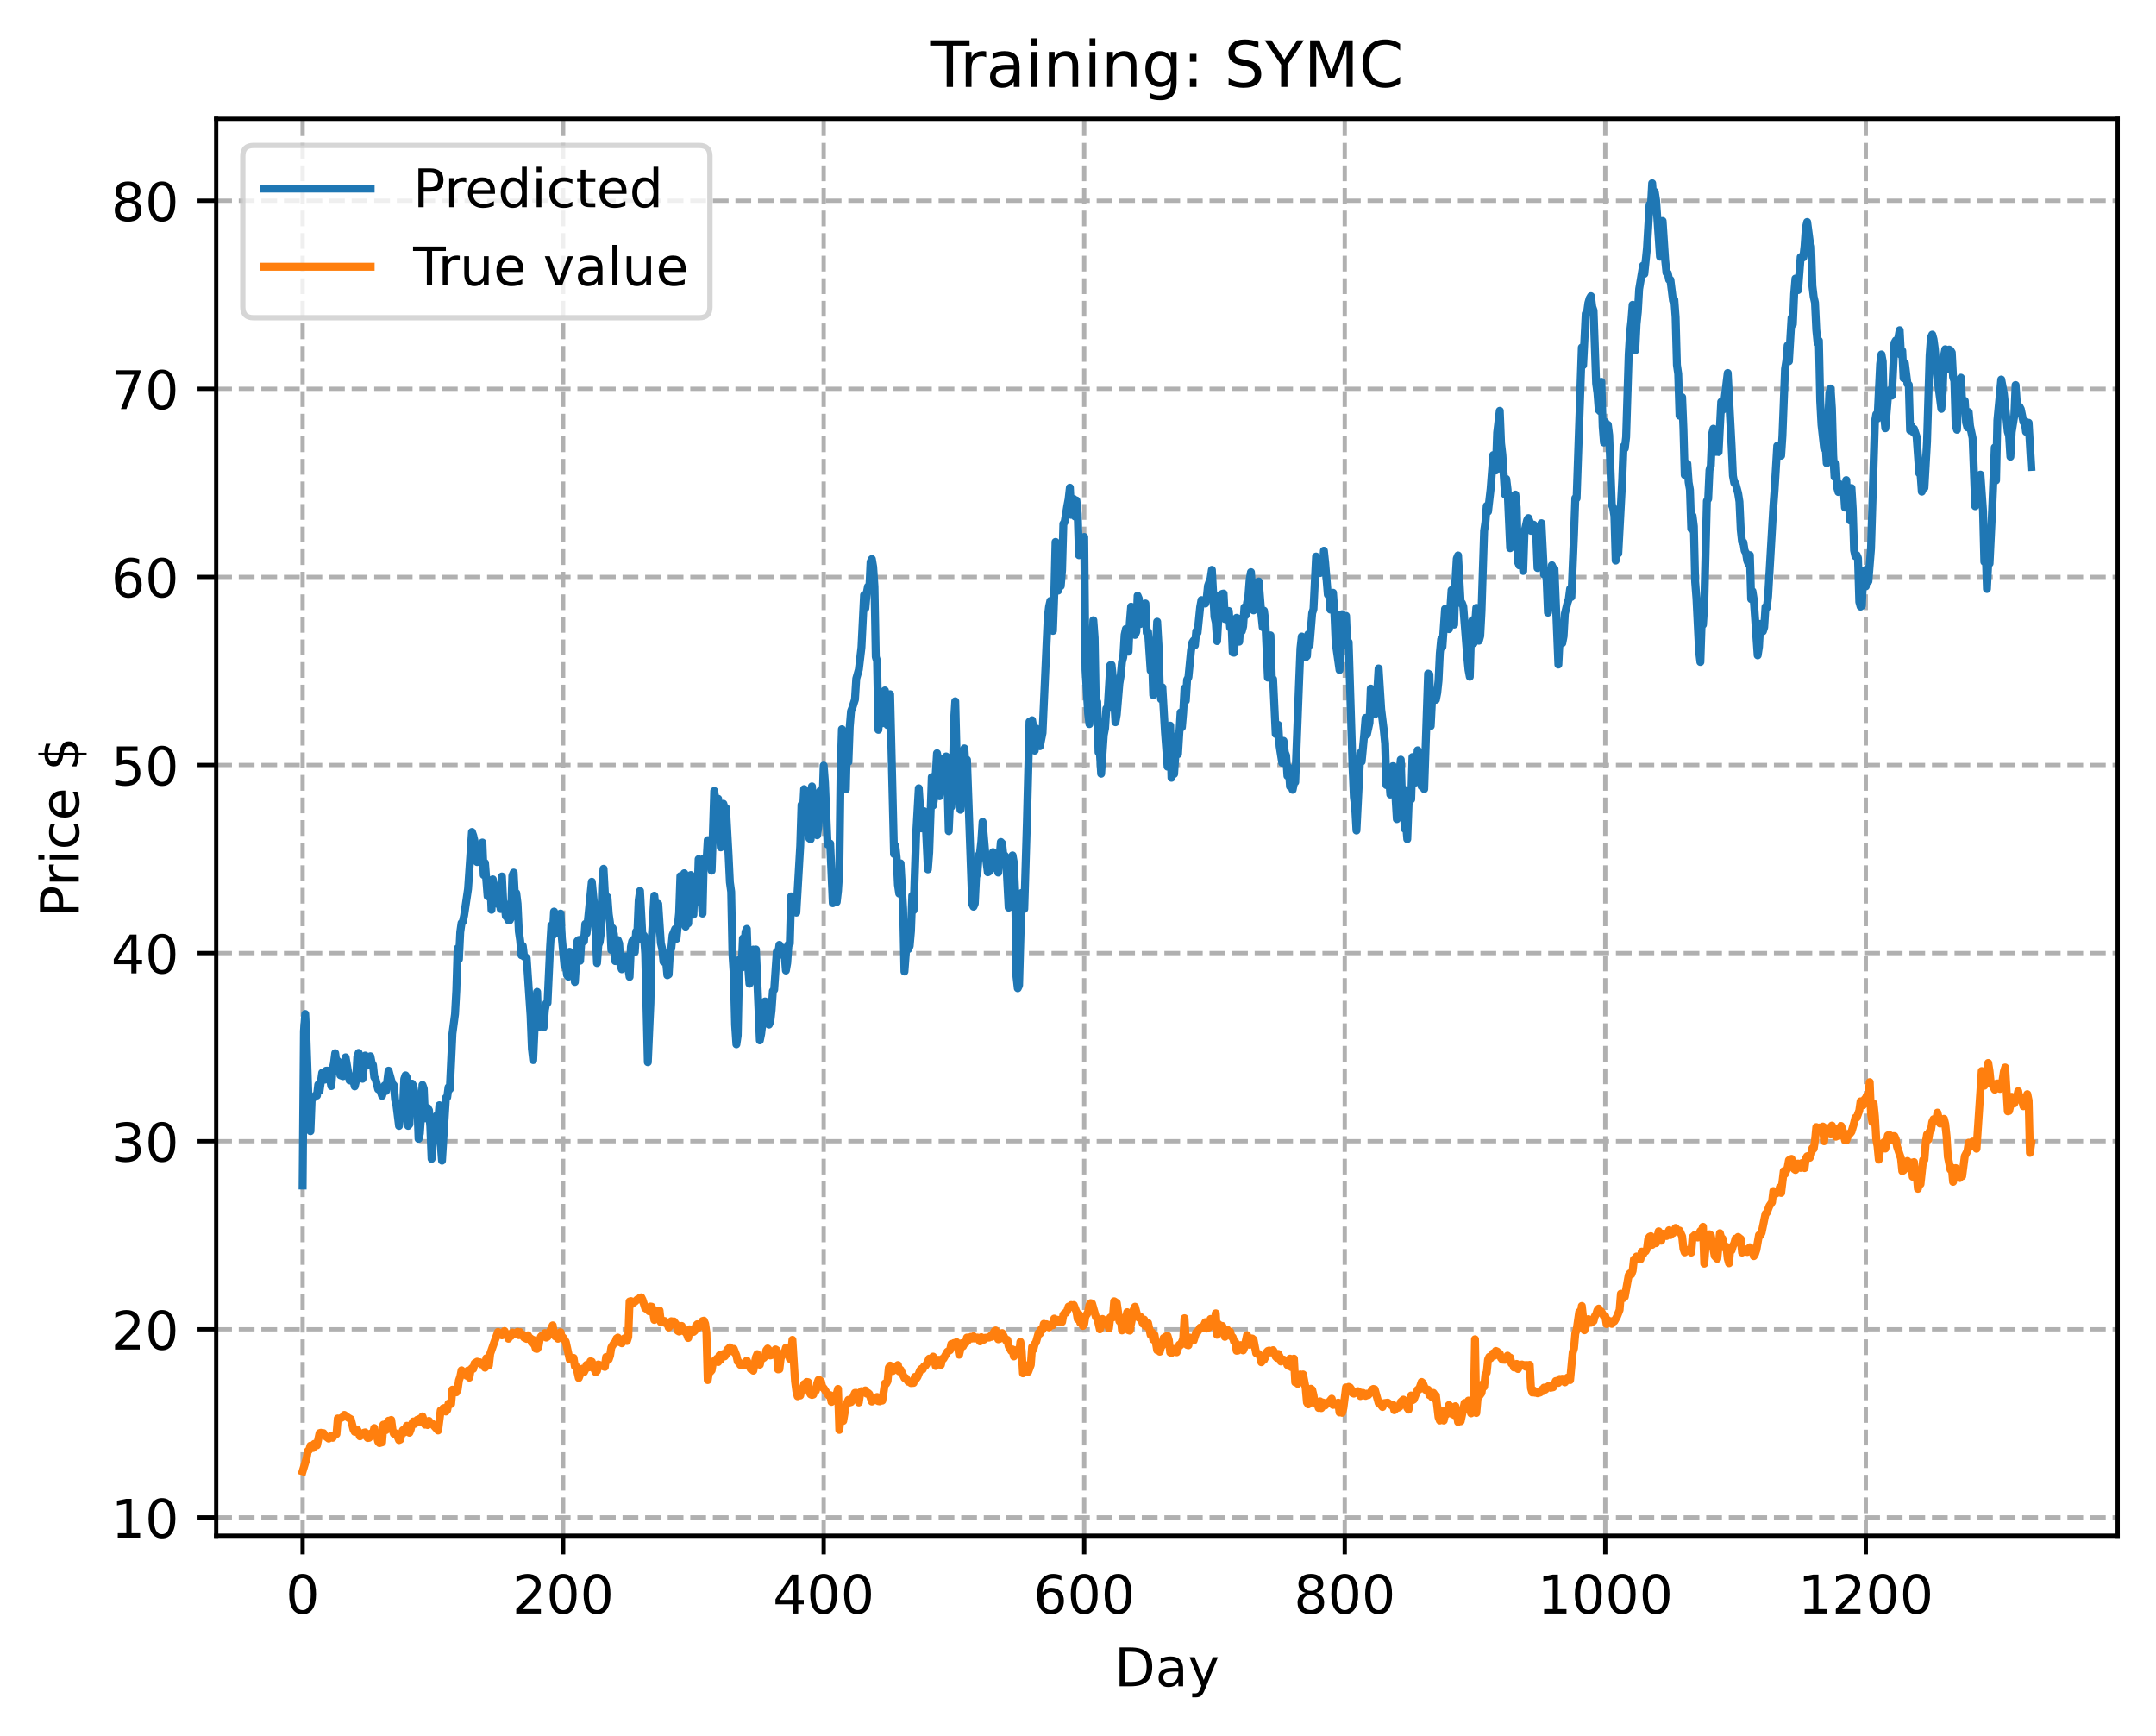 <?xml version="1.0" encoding="utf-8" standalone="no"?>
<!DOCTYPE svg PUBLIC "-//W3C//DTD SVG 1.1//EN"
  "http://www.w3.org/Graphics/SVG/1.1/DTD/svg11.dtd">
<!-- Created with matplotlib (https://matplotlib.org/) -->
<svg height="325.986pt" version="1.1" viewBox="0 0 404.923 325.986" width="404.923pt" xmlns="http://www.w3.org/2000/svg" xmlns:xlink="http://www.w3.org/1999/xlink">
 <defs>
  <style type="text/css">
*{stroke-linecap:butt;stroke-linejoin:round;}
  </style>
 </defs>
 <g id="figure_1">
  <g id="patch_1">
   <path d="M 0 325.986 
L 404.923 325.986 
L 404.923 0 
L 0 0 
z
" style="fill:#ffffff;"/>
  </g>
  <g id="axes_1">
   <g id="patch_2">
    <path d="M 40.603 288.43 
L 397.723 288.43 
L 397.723 22.318 
L 40.603 22.318 
z
" style="fill:#ffffff;"/>
   </g>
   <g id="matplotlib.axis_1">
    <g id="xtick_1">
     <g id="line2d_1">
      <path clip-path="url(#pb73bd14440)" d="M 56.836 288.43 
L 56.836 22.318 
" style="fill:none;stroke:#b0b0b0;stroke-dasharray:2.96,1.28;stroke-dashoffset:0;stroke-width:0.8;"/>
     </g>
     <g id="line2d_2">
      <defs>
       <path d="M 0 0 
L 0 3.5 
" id="m4b1ff9c174" style="stroke:#000000;stroke-width:0.8;"/>
      </defs>
      <g>
       <use style="stroke:#000000;stroke-width:0.8;" x="56.836" xlink:href="#m4b1ff9c174" y="288.43"/>
      </g>
     </g>
     <g id="text_1">
      <!-- 0 -->
      <defs>
       <path d="M 31.781 66.406 
Q 24.172 66.406 20.328 58.906 
Q 16.5 51.422 16.5 36.375 
Q 16.5 21.391 20.328 13.891 
Q 24.172 6.391 31.781 6.391 
Q 39.453 6.391 43.281 13.891 
Q 47.125 21.391 47.125 36.375 
Q 47.125 51.422 43.281 58.906 
Q 39.453 66.406 31.781 66.406 
z
M 31.781 74.219 
Q 44.047 74.219 50.516 64.516 
Q 56.984 54.828 56.984 36.375 
Q 56.984 17.969 50.516 8.266 
Q 44.047 -1.422 31.781 -1.422 
Q 19.531 -1.422 13.062 8.266 
Q 6.594 17.969 6.594 36.375 
Q 6.594 54.828 13.062 64.516 
Q 19.531 74.219 31.781 74.219 
z
" id="DejaVuSans-48"/>
      </defs>
      <g transform="translate(53.655 303.029)scale(0.1 -0.1)">
       <use xlink:href="#DejaVuSans-48"/>
      </g>
     </g>
    </g>
    <g id="xtick_2">
     <g id="line2d_3">
      <path clip-path="url(#pb73bd14440)" d="M 105.766 288.43 
L 105.766 22.318 
" style="fill:none;stroke:#b0b0b0;stroke-dasharray:2.96,1.28;stroke-dashoffset:0;stroke-width:0.8;"/>
     </g>
     <g id="line2d_4">
      <g>
       <use style="stroke:#000000;stroke-width:0.8;" x="105.766" xlink:href="#m4b1ff9c174" y="288.43"/>
      </g>
     </g>
     <g id="text_2">
      <!-- 200 -->
      <defs>
       <path d="M 19.188 8.297 
L 53.609 8.297 
L 53.609 0 
L 7.328 0 
L 7.328 8.297 
Q 12.938 14.109 22.625 23.891 
Q 32.328 33.688 34.812 36.531 
Q 39.547 41.844 41.422 45.531 
Q 43.312 49.219 43.312 52.781 
Q 43.312 58.594 39.234 62.25 
Q 35.156 65.922 28.609 65.922 
Q 23.969 65.922 18.812 64.312 
Q 13.672 62.703 7.812 59.422 
L 7.812 69.391 
Q 13.766 71.781 18.938 73 
Q 24.125 74.219 28.422 74.219 
Q 39.75 74.219 46.484 68.547 
Q 53.219 62.891 53.219 53.422 
Q 53.219 48.922 51.531 44.891 
Q 49.859 40.875 45.406 35.406 
Q 44.188 33.984 37.641 27.219 
Q 31.109 20.453 19.188 8.297 
z
" id="DejaVuSans-50"/>
      </defs>
      <g transform="translate(96.223 303.029)scale(0.1 -0.1)">
       <use xlink:href="#DejaVuSans-50"/>
       <use x="63.623" xlink:href="#DejaVuSans-48"/>
       <use x="127.246" xlink:href="#DejaVuSans-48"/>
      </g>
     </g>
    </g>
    <g id="xtick_3">
     <g id="line2d_5">
      <path clip-path="url(#pb73bd14440)" d="M 154.697 288.43 
L 154.697 22.318 
" style="fill:none;stroke:#b0b0b0;stroke-dasharray:2.96,1.28;stroke-dashoffset:0;stroke-width:0.8;"/>
     </g>
     <g id="line2d_6">
      <g>
       <use style="stroke:#000000;stroke-width:0.8;" x="154.697" xlink:href="#m4b1ff9c174" y="288.43"/>
      </g>
     </g>
     <g id="text_3">
      <!-- 400 -->
      <defs>
       <path d="M 37.797 64.312 
L 12.891 25.391 
L 37.797 25.391 
z
M 35.203 72.906 
L 47.609 72.906 
L 47.609 25.391 
L 58.016 25.391 
L 58.016 17.188 
L 47.609 17.188 
L 47.609 0 
L 37.797 0 
L 37.797 17.188 
L 4.891 17.188 
L 4.891 26.703 
z
" id="DejaVuSans-52"/>
      </defs>
      <g transform="translate(145.153 303.029)scale(0.1 -0.1)">
       <use xlink:href="#DejaVuSans-52"/>
       <use x="63.623" xlink:href="#DejaVuSans-48"/>
       <use x="127.246" xlink:href="#DejaVuSans-48"/>
      </g>
     </g>
    </g>
    <g id="xtick_4">
     <g id="line2d_7">
      <path clip-path="url(#pb73bd14440)" d="M 203.628 288.43 
L 203.628 22.318 
" style="fill:none;stroke:#b0b0b0;stroke-dasharray:2.96,1.28;stroke-dashoffset:0;stroke-width:0.8;"/>
     </g>
     <g id="line2d_8">
      <g>
       <use style="stroke:#000000;stroke-width:0.8;" x="203.628" xlink:href="#m4b1ff9c174" y="288.43"/>
      </g>
     </g>
     <g id="text_4">
      <!-- 600 -->
      <defs>
       <path d="M 33.016 40.375 
Q 26.375 40.375 22.484 35.828 
Q 18.609 31.297 18.609 23.391 
Q 18.609 15.531 22.484 10.953 
Q 26.375 6.391 33.016 6.391 
Q 39.656 6.391 43.531 10.953 
Q 47.406 15.531 47.406 23.391 
Q 47.406 31.297 43.531 35.828 
Q 39.656 40.375 33.016 40.375 
z
M 52.594 71.297 
L 52.594 62.312 
Q 48.875 64.062 45.094 64.984 
Q 41.312 65.922 37.594 65.922 
Q 27.828 65.922 22.672 59.328 
Q 17.531 52.734 16.797 39.406 
Q 19.672 43.656 24.016 45.922 
Q 28.375 48.188 33.594 48.188 
Q 44.578 48.188 50.953 41.516 
Q 57.328 34.859 57.328 23.391 
Q 57.328 12.156 50.688 5.359 
Q 44.047 -1.422 33.016 -1.422 
Q 20.359 -1.422 13.672 8.266 
Q 6.984 17.969 6.984 36.375 
Q 6.984 53.656 15.188 63.938 
Q 23.391 74.219 37.203 74.219 
Q 40.922 74.219 44.703 73.484 
Q 48.484 72.75 52.594 71.297 
z
" id="DejaVuSans-54"/>
      </defs>
      <g transform="translate(194.084 303.029)scale(0.1 -0.1)">
       <use xlink:href="#DejaVuSans-54"/>
       <use x="63.623" xlink:href="#DejaVuSans-48"/>
       <use x="127.246" xlink:href="#DejaVuSans-48"/>
      </g>
     </g>
    </g>
    <g id="xtick_5">
     <g id="line2d_9">
      <path clip-path="url(#pb73bd14440)" d="M 252.558 288.43 
L 252.558 22.318 
" style="fill:none;stroke:#b0b0b0;stroke-dasharray:2.96,1.28;stroke-dashoffset:0;stroke-width:0.8;"/>
     </g>
     <g id="line2d_10">
      <g>
       <use style="stroke:#000000;stroke-width:0.8;" x="252.558" xlink:href="#m4b1ff9c174" y="288.43"/>
      </g>
     </g>
     <g id="text_5">
      <!-- 800 -->
      <defs>
       <path d="M 31.781 34.625 
Q 24.75 34.625 20.719 30.859 
Q 16.703 27.094 16.703 20.516 
Q 16.703 13.922 20.719 10.156 
Q 24.75 6.391 31.781 6.391 
Q 38.812 6.391 42.859 10.172 
Q 46.922 13.969 46.922 20.516 
Q 46.922 27.094 42.891 30.859 
Q 38.875 34.625 31.781 34.625 
z
M 21.922 38.812 
Q 15.578 40.375 12.031 44.719 
Q 8.5 49.078 8.5 55.328 
Q 8.5 64.062 14.719 69.141 
Q 20.953 74.219 31.781 74.219 
Q 42.672 74.219 48.875 69.141 
Q 55.078 64.062 55.078 55.328 
Q 55.078 49.078 51.531 44.719 
Q 48 40.375 41.703 38.812 
Q 48.828 37.156 52.797 32.312 
Q 56.781 27.484 56.781 20.516 
Q 56.781 9.906 50.312 4.234 
Q 43.844 -1.422 31.781 -1.422 
Q 19.734 -1.422 13.25 4.234 
Q 6.781 9.906 6.781 20.516 
Q 6.781 27.484 10.781 32.312 
Q 14.797 37.156 21.922 38.812 
z
M 18.312 54.391 
Q 18.312 48.734 21.844 45.562 
Q 25.391 42.391 31.781 42.391 
Q 38.141 42.391 41.719 45.562 
Q 45.312 48.734 45.312 54.391 
Q 45.312 60.062 41.719 63.234 
Q 38.141 66.406 31.781 66.406 
Q 25.391 66.406 21.844 63.234 
Q 18.312 60.062 18.312 54.391 
z
" id="DejaVuSans-56"/>
      </defs>
      <g transform="translate(243.015 303.029)scale(0.1 -0.1)">
       <use xlink:href="#DejaVuSans-56"/>
       <use x="63.623" xlink:href="#DejaVuSans-48"/>
       <use x="127.246" xlink:href="#DejaVuSans-48"/>
      </g>
     </g>
    </g>
    <g id="xtick_6">
     <g id="line2d_11">
      <path clip-path="url(#pb73bd14440)" d="M 301.489 288.43 
L 301.489 22.318 
" style="fill:none;stroke:#b0b0b0;stroke-dasharray:2.96,1.28;stroke-dashoffset:0;stroke-width:0.8;"/>
     </g>
     <g id="line2d_12">
      <g>
       <use style="stroke:#000000;stroke-width:0.8;" x="301.489" xlink:href="#m4b1ff9c174" y="288.43"/>
      </g>
     </g>
     <g id="text_6">
      <!-- 1000 -->
      <defs>
       <path d="M 12.406 8.297 
L 28.516 8.297 
L 28.516 63.922 
L 10.984 60.406 
L 10.984 69.391 
L 28.422 72.906 
L 38.281 72.906 
L 38.281 8.297 
L 54.391 8.297 
L 54.391 0 
L 12.406 0 
z
" id="DejaVuSans-49"/>
      </defs>
      <g transform="translate(288.764 303.029)scale(0.1 -0.1)">
       <use xlink:href="#DejaVuSans-49"/>
       <use x="63.623" xlink:href="#DejaVuSans-48"/>
       <use x="127.246" xlink:href="#DejaVuSans-48"/>
       <use x="190.869" xlink:href="#DejaVuSans-48"/>
      </g>
     </g>
    </g>
    <g id="xtick_7">
     <g id="line2d_13">
      <path clip-path="url(#pb73bd14440)" d="M 350.419 288.43 
L 350.419 22.318 
" style="fill:none;stroke:#b0b0b0;stroke-dasharray:2.96,1.28;stroke-dashoffset:0;stroke-width:0.8;"/>
     </g>
     <g id="line2d_14">
      <g>
       <use style="stroke:#000000;stroke-width:0.8;" x="350.419" xlink:href="#m4b1ff9c174" y="288.43"/>
      </g>
     </g>
     <g id="text_7">
      <!-- 1200 -->
      <g transform="translate(337.694 303.029)scale(0.1 -0.1)">
       <use xlink:href="#DejaVuSans-49"/>
       <use x="63.623" xlink:href="#DejaVuSans-50"/>
       <use x="127.246" xlink:href="#DejaVuSans-48"/>
       <use x="190.869" xlink:href="#DejaVuSans-48"/>
      </g>
     </g>
    </g>
    <g id="text_8">
     <!-- Day -->
     <defs>
      <path d="M 19.672 64.797 
L 19.672 8.109 
L 31.594 8.109 
Q 46.688 8.109 53.688 14.938 
Q 60.688 21.781 60.688 36.531 
Q 60.688 51.172 53.688 57.984 
Q 46.688 64.797 31.594 64.797 
z
M 9.812 72.906 
L 30.078 72.906 
Q 51.266 72.906 61.172 64.094 
Q 71.094 55.281 71.094 36.531 
Q 71.094 17.672 61.125 8.828 
Q 51.172 0 30.078 0 
L 9.812 0 
z
" id="DejaVuSans-68"/>
      <path d="M 34.281 27.484 
Q 23.391 27.484 19.188 25 
Q 14.984 22.516 14.984 16.5 
Q 14.984 11.719 18.141 8.906 
Q 21.297 6.109 26.703 6.109 
Q 34.188 6.109 38.703 11.406 
Q 43.219 16.703 43.219 25.484 
L 43.219 27.484 
z
M 52.203 31.203 
L 52.203 0 
L 43.219 0 
L 43.219 8.297 
Q 40.141 3.328 35.547 0.953 
Q 30.953 -1.422 24.312 -1.422 
Q 15.922 -1.422 10.953 3.297 
Q 6 8.016 6 15.922 
Q 6 25.141 12.172 29.828 
Q 18.359 34.516 30.609 34.516 
L 43.219 34.516 
L 43.219 35.406 
Q 43.219 41.609 39.141 45 
Q 35.062 48.391 27.688 48.391 
Q 23 48.391 18.547 47.266 
Q 14.109 46.141 10.016 43.891 
L 10.016 52.203 
Q 14.938 54.109 19.578 55.047 
Q 24.219 56 28.609 56 
Q 40.484 56 46.344 49.844 
Q 52.203 43.703 52.203 31.203 
z
" id="DejaVuSans-97"/>
      <path d="M 32.172 -5.078 
Q 28.375 -14.844 24.75 -17.812 
Q 21.141 -20.797 15.094 -20.797 
L 7.906 -20.797 
L 7.906 -13.281 
L 13.188 -13.281 
Q 16.891 -13.281 18.938 -11.516 
Q 21 -9.766 23.484 -3.219 
L 25.094 0.875 
L 2.984 54.688 
L 12.5 54.688 
L 29.594 11.922 
L 46.688 54.688 
L 56.203 54.688 
z
" id="DejaVuSans-121"/>
     </defs>
     <g transform="translate(209.29 316.707)scale(0.1 -0.1)">
      <use xlink:href="#DejaVuSans-68"/>
      <use x="77.002" xlink:href="#DejaVuSans-97"/>
      <use x="138.281" xlink:href="#DejaVuSans-121"/>
     </g>
    </g>
   </g>
   <g id="matplotlib.axis_2">
    <g id="ytick_1">
     <g id="line2d_15">
      <path clip-path="url(#pb73bd14440)" d="M 40.603 284.989 
L 397.723 284.989 
" style="fill:none;stroke:#b0b0b0;stroke-dasharray:2.96,1.28;stroke-dashoffset:0;stroke-width:0.8;"/>
     </g>
     <g id="line2d_16">
      <defs>
       <path d="M 0 0 
L -3.5 0 
" id="m592a834e5f" style="stroke:#000000;stroke-width:0.8;"/>
      </defs>
      <g>
       <use style="stroke:#000000;stroke-width:0.8;" x="40.603" xlink:href="#m592a834e5f" y="284.989"/>
      </g>
     </g>
     <g id="text_9">
      <!-- 10 -->
      <g transform="translate(20.878 288.788)scale(0.1 -0.1)">
       <use xlink:href="#DejaVuSans-49"/>
       <use x="63.623" xlink:href="#DejaVuSans-48"/>
      </g>
     </g>
    </g>
    <g id="ytick_2">
     <g id="line2d_17">
      <path clip-path="url(#pb73bd14440)" d="M 40.603 249.662 
L 397.723 249.662 
" style="fill:none;stroke:#b0b0b0;stroke-dasharray:2.96,1.28;stroke-dashoffset:0;stroke-width:0.8;"/>
     </g>
     <g id="line2d_18">
      <g>
       <use style="stroke:#000000;stroke-width:0.8;" x="40.603" xlink:href="#m592a834e5f" y="249.662"/>
      </g>
     </g>
     <g id="text_10">
      <!-- 20 -->
      <g transform="translate(20.878 253.462)scale(0.1 -0.1)">
       <use xlink:href="#DejaVuSans-50"/>
       <use x="63.623" xlink:href="#DejaVuSans-48"/>
      </g>
     </g>
    </g>
    <g id="ytick_3">
     <g id="line2d_19">
      <path clip-path="url(#pb73bd14440)" d="M 40.603 214.336 
L 397.723 214.336 
" style="fill:none;stroke:#b0b0b0;stroke-dasharray:2.96,1.28;stroke-dashoffset:0;stroke-width:0.8;"/>
     </g>
     <g id="line2d_20">
      <g>
       <use style="stroke:#000000;stroke-width:0.8;" x="40.603" xlink:href="#m592a834e5f" y="214.336"/>
      </g>
     </g>
     <g id="text_11">
      <!-- 30 -->
      <defs>
       <path d="M 40.578 39.312 
Q 47.656 37.797 51.625 33 
Q 55.609 28.219 55.609 21.188 
Q 55.609 10.406 48.188 4.484 
Q 40.766 -1.422 27.094 -1.422 
Q 22.516 -1.422 17.656 -0.516 
Q 12.797 0.391 7.625 2.203 
L 7.625 11.719 
Q 11.719 9.328 16.594 8.109 
Q 21.484 6.891 26.812 6.891 
Q 36.078 6.891 40.938 10.547 
Q 45.797 14.203 45.797 21.188 
Q 45.797 27.641 41.281 31.266 
Q 36.766 34.906 28.719 34.906 
L 20.219 34.906 
L 20.219 43.016 
L 29.109 43.016 
Q 36.375 43.016 40.234 45.922 
Q 44.094 48.828 44.094 54.297 
Q 44.094 59.906 40.109 62.906 
Q 36.141 65.922 28.719 65.922 
Q 24.656 65.922 20.016 65.031 
Q 15.375 64.156 9.812 62.312 
L 9.812 71.094 
Q 15.438 72.656 20.344 73.438 
Q 25.25 74.219 29.594 74.219 
Q 40.828 74.219 47.359 69.109 
Q 53.906 64.016 53.906 55.328 
Q 53.906 49.266 50.438 45.094 
Q 46.969 40.922 40.578 39.312 
z
" id="DejaVuSans-51"/>
      </defs>
      <g transform="translate(20.878 218.135)scale(0.1 -0.1)">
       <use xlink:href="#DejaVuSans-51"/>
       <use x="63.623" xlink:href="#DejaVuSans-48"/>
      </g>
     </g>
    </g>
    <g id="ytick_4">
     <g id="line2d_21">
      <path clip-path="url(#pb73bd14440)" d="M 40.603 179.009 
L 397.723 179.009 
" style="fill:none;stroke:#b0b0b0;stroke-dasharray:2.96,1.28;stroke-dashoffset:0;stroke-width:0.8;"/>
     </g>
     <g id="line2d_22">
      <g>
       <use style="stroke:#000000;stroke-width:0.8;" x="40.603" xlink:href="#m592a834e5f" y="179.009"/>
      </g>
     </g>
     <g id="text_12">
      <!-- 40 -->
      <g transform="translate(20.878 182.808)scale(0.1 -0.1)">
       <use xlink:href="#DejaVuSans-52"/>
       <use x="63.623" xlink:href="#DejaVuSans-48"/>
      </g>
     </g>
    </g>
    <g id="ytick_5">
     <g id="line2d_23">
      <path clip-path="url(#pb73bd14440)" d="M 40.603 143.682 
L 397.723 143.682 
" style="fill:none;stroke:#b0b0b0;stroke-dasharray:2.96,1.28;stroke-dashoffset:0;stroke-width:0.8;"/>
     </g>
     <g id="line2d_24">
      <g>
       <use style="stroke:#000000;stroke-width:0.8;" x="40.603" xlink:href="#m592a834e5f" y="143.682"/>
      </g>
     </g>
     <g id="text_13">
      <!-- 50 -->
      <defs>
       <path d="M 10.797 72.906 
L 49.516 72.906 
L 49.516 64.594 
L 19.828 64.594 
L 19.828 46.734 
Q 21.969 47.469 24.109 47.828 
Q 26.266 48.188 28.422 48.188 
Q 40.625 48.188 47.75 41.5 
Q 54.891 34.812 54.891 23.391 
Q 54.891 11.625 47.562 5.094 
Q 40.234 -1.422 26.906 -1.422 
Q 22.312 -1.422 17.547 -0.641 
Q 12.797 0.141 7.719 1.703 
L 7.719 11.625 
Q 12.109 9.234 16.797 8.062 
Q 21.484 6.891 26.703 6.891 
Q 35.156 6.891 40.078 11.328 
Q 45.016 15.766 45.016 23.391 
Q 45.016 31 40.078 35.438 
Q 35.156 39.891 26.703 39.891 
Q 22.75 39.891 18.812 39.016 
Q 14.891 38.141 10.797 36.281 
z
" id="DejaVuSans-53"/>
      </defs>
      <g transform="translate(20.878 147.481)scale(0.1 -0.1)">
       <use xlink:href="#DejaVuSans-53"/>
       <use x="63.623" xlink:href="#DejaVuSans-48"/>
      </g>
     </g>
    </g>
    <g id="ytick_6">
     <g id="line2d_25">
      <path clip-path="url(#pb73bd14440)" d="M 40.603 108.355 
L 397.723 108.355 
" style="fill:none;stroke:#b0b0b0;stroke-dasharray:2.96,1.28;stroke-dashoffset:0;stroke-width:0.8;"/>
     </g>
     <g id="line2d_26">
      <g>
       <use style="stroke:#000000;stroke-width:0.8;" x="40.603" xlink:href="#m592a834e5f" y="108.355"/>
      </g>
     </g>
     <g id="text_14">
      <!-- 60 -->
      <g transform="translate(20.878 112.154)scale(0.1 -0.1)">
       <use xlink:href="#DejaVuSans-54"/>
       <use x="63.623" xlink:href="#DejaVuSans-48"/>
      </g>
     </g>
    </g>
    <g id="ytick_7">
     <g id="line2d_27">
      <path clip-path="url(#pb73bd14440)" d="M 40.603 73.028 
L 397.723 73.028 
" style="fill:none;stroke:#b0b0b0;stroke-dasharray:2.96,1.28;stroke-dashoffset:0;stroke-width:0.8;"/>
     </g>
     <g id="line2d_28">
      <g>
       <use style="stroke:#000000;stroke-width:0.8;" x="40.603" xlink:href="#m592a834e5f" y="73.028"/>
      </g>
     </g>
     <g id="text_15">
      <!-- 70 -->
      <defs>
       <path d="M 8.203 72.906 
L 55.078 72.906 
L 55.078 68.703 
L 28.609 0 
L 18.312 0 
L 43.219 64.594 
L 8.203 64.594 
z
" id="DejaVuSans-55"/>
      </defs>
      <g transform="translate(20.878 76.827)scale(0.1 -0.1)">
       <use xlink:href="#DejaVuSans-55"/>
       <use x="63.623" xlink:href="#DejaVuSans-48"/>
      </g>
     </g>
    </g>
    <g id="ytick_8">
     <g id="line2d_29">
      <path clip-path="url(#pb73bd14440)" d="M 40.603 37.701 
L 397.723 37.701 
" style="fill:none;stroke:#b0b0b0;stroke-dasharray:2.96,1.28;stroke-dashoffset:0;stroke-width:0.8;"/>
     </g>
     <g id="line2d_30">
      <g>
       <use style="stroke:#000000;stroke-width:0.8;" x="40.603" xlink:href="#m592a834e5f" y="37.701"/>
      </g>
     </g>
     <g id="text_16">
      <!-- 80 -->
      <g transform="translate(20.878 41.501)scale(0.1 -0.1)">
       <use xlink:href="#DejaVuSans-56"/>
       <use x="63.623" xlink:href="#DejaVuSans-48"/>
      </g>
     </g>
    </g>
    <g id="text_17">
     <!-- Price $ -->
     <defs>
      <path d="M 19.672 64.797 
L 19.672 37.406 
L 32.078 37.406 
Q 38.969 37.406 42.719 40.969 
Q 46.484 44.531 46.484 51.125 
Q 46.484 57.672 42.719 61.234 
Q 38.969 64.797 32.078 64.797 
z
M 9.812 72.906 
L 32.078 72.906 
Q 44.344 72.906 50.609 67.359 
Q 56.891 61.812 56.891 51.125 
Q 56.891 40.328 50.609 34.812 
Q 44.344 29.297 32.078 29.297 
L 19.672 29.297 
L 19.672 0 
L 9.812 0 
z
" id="DejaVuSans-80"/>
      <path d="M 41.109 46.297 
Q 39.594 47.172 37.812 47.578 
Q 36.031 48 33.891 48 
Q 26.266 48 22.188 43.047 
Q 18.109 38.094 18.109 28.812 
L 18.109 0 
L 9.078 0 
L 9.078 54.688 
L 18.109 54.688 
L 18.109 46.188 
Q 20.953 51.172 25.484 53.578 
Q 30.031 56 36.531 56 
Q 37.453 56 38.578 55.875 
Q 39.703 55.766 41.062 55.516 
z
" id="DejaVuSans-114"/>
      <path d="M 9.422 54.688 
L 18.406 54.688 
L 18.406 0 
L 9.422 0 
z
M 9.422 75.984 
L 18.406 75.984 
L 18.406 64.594 
L 9.422 64.594 
z
" id="DejaVuSans-105"/>
      <path d="M 48.781 52.594 
L 48.781 44.188 
Q 44.969 46.297 41.141 47.344 
Q 37.312 48.391 33.406 48.391 
Q 24.656 48.391 19.812 42.844 
Q 14.984 37.312 14.984 27.297 
Q 14.984 17.281 19.812 11.734 
Q 24.656 6.203 33.406 6.203 
Q 37.312 6.203 41.141 7.25 
Q 44.969 8.297 48.781 10.406 
L 48.781 2.094 
Q 45.016 0.344 40.984 -0.531 
Q 36.969 -1.422 32.422 -1.422 
Q 20.062 -1.422 12.781 6.344 
Q 5.516 14.109 5.516 27.297 
Q 5.516 40.672 12.859 48.328 
Q 20.219 56 33.016 56 
Q 37.156 56 41.109 55.141 
Q 45.062 54.297 48.781 52.594 
z
" id="DejaVuSans-99"/>
      <path d="M 56.203 29.594 
L 56.203 25.203 
L 14.891 25.203 
Q 15.484 15.922 20.484 11.062 
Q 25.484 6.203 34.422 6.203 
Q 39.594 6.203 44.453 7.469 
Q 49.312 8.734 54.109 11.281 
L 54.109 2.781 
Q 49.266 0.734 44.188 -0.344 
Q 39.109 -1.422 33.891 -1.422 
Q 20.797 -1.422 13.156 6.188 
Q 5.516 13.812 5.516 26.812 
Q 5.516 40.234 12.766 48.109 
Q 20.016 56 32.328 56 
Q 43.359 56 49.781 48.891 
Q 56.203 41.797 56.203 29.594 
z
M 47.219 32.234 
Q 47.125 39.594 43.094 43.984 
Q 39.062 48.391 32.422 48.391 
Q 24.906 48.391 20.391 44.141 
Q 15.875 39.891 15.188 32.172 
z
" id="DejaVuSans-101"/>
      <path id="DejaVuSans-32"/>
      <path d="M 33.797 -14.703 
L 28.906 -14.703 
L 28.859 0 
Q 23.734 0.094 18.609 1.188 
Q 13.484 2.297 8.297 4.5 
L 8.297 13.281 
Q 13.281 10.156 18.375 8.562 
Q 23.484 6.984 28.906 6.938 
L 28.906 29.203 
Q 18.109 30.953 13.203 35.156 
Q 8.297 39.359 8.297 46.688 
Q 8.297 54.641 13.625 59.219 
Q 18.953 63.812 28.906 64.5 
L 28.906 75.984 
L 33.797 75.984 
L 33.797 64.656 
Q 38.328 64.453 42.578 63.688 
Q 46.828 62.938 50.875 61.625 
L 50.875 53.078 
Q 46.828 55.125 42.547 56.25 
Q 38.281 57.375 33.797 57.562 
L 33.797 36.719 
Q 44.875 35.016 50.094 30.609 
Q 55.328 26.219 55.328 18.609 
Q 55.328 10.359 49.781 5.594 
Q 44.234 0.828 33.797 0.094 
z
M 28.906 37.594 
L 28.906 57.625 
Q 23.25 56.984 20.266 54.391 
Q 17.281 51.812 17.281 47.516 
Q 17.281 43.312 20.031 40.969 
Q 22.797 38.625 28.906 37.594 
z
M 33.797 28.219 
L 33.797 7.078 
Q 39.984 7.906 43.141 10.594 
Q 46.297 13.281 46.297 17.672 
Q 46.297 21.969 43.281 24.5 
Q 40.281 27.047 33.797 28.219 
z
" id="DejaVuSans-36"/>
     </defs>
     <g transform="translate(14.798 172.342)rotate(-90)scale(0.1 -0.1)">
      <use xlink:href="#DejaVuSans-80"/>
      <use x="58.553" xlink:href="#DejaVuSans-114"/>
      <use x="99.666" xlink:href="#DejaVuSans-105"/>
      <use x="127.449" xlink:href="#DejaVuSans-99"/>
      <use x="182.43" xlink:href="#DejaVuSans-101"/>
      <use x="243.953" xlink:href="#DejaVuSans-32"/>
      <use x="275.74" xlink:href="#DejaVuSans-36"/>
     </g>
    </g>
   </g>
   <g id="line2d_31">
    <path clip-path="url(#pb73bd14440)" d="M 56.836 222.658 
L 57.081 193.636 
L 57.325 190.44 
L 57.57 195.533 
L 58.059 210.063 
L 58.304 212.451 
L 58.548 206.169 
L 58.793 206.223 
L 59.038 206.046 
L 59.282 205.702 
L 59.527 205.764 
L 59.772 203.699 
L 60.016 204.865 
L 60.506 201.49 
L 60.75 201.938 
L 60.995 202.771 
L 61.24 201.098 
L 61.484 201.079 
L 61.729 201.327 
L 62.218 203.986 
L 62.463 200.814 
L 62.708 199.704 
L 62.952 197.808 
L 63.197 199.661 
L 63.441 199.274 
L 63.931 201.947 
L 64.42 202.124 
L 64.909 198.581 
L 65.643 202.906 
L 65.888 202.103 
L 66.133 203.075 
L 66.377 202.948 
L 66.622 204.039 
L 66.867 203.028 
L 67.111 198.456 
L 67.356 197.752 
L 68.09 202.609 
L 68.579 198.252 
L 68.824 198.408 
L 69.069 198.73 
L 69.313 200.009 
L 69.558 198.381 
L 69.802 199.616 
L 70.047 200.01 
L 70.292 202.301 
L 70.536 202.694 
L 71.026 204.577 
L 71.27 204.339 
L 71.76 205.812 
L 72.249 203.854 
L 72.494 204.901 
L 72.983 201.087 
L 73.472 202.88 
L 73.717 203.586 
L 73.962 203.833 
L 74.206 206.55 
L 74.451 207.561 
L 74.94 211.465 
L 75.429 207.597 
L 75.674 208.406 
L 75.919 202.661 
L 76.163 201.965 
L 76.408 202.39 
L 76.653 211.452 
L 76.897 211.149 
L 77.142 205.591 
L 77.387 203.526 
L 77.631 203.91 
L 77.876 205.346 
L 78.121 205.856 
L 78.365 206.983 
L 78.61 213.892 
L 78.855 212.879 
L 79.099 209.315 
L 79.344 203.765 
L 79.589 204.461 
L 79.833 210.042 
L 80.078 209.469 
L 80.323 208.089 
L 80.567 208.52 
L 80.812 211.528 
L 81.056 217.644 
L 81.546 210.532 
L 81.79 213.163 
L 82.035 209.502 
L 82.28 210.667 
L 82.524 207.582 
L 82.769 214.936 
L 83.014 217.991 
L 83.748 206.178 
L 83.992 206.087 
L 84.237 204.191 
L 84.482 204.556 
L 84.971 194.149 
L 85.46 190.446 
L 85.705 185.974 
L 85.95 178.114 
L 86.194 180.157 
L 86.439 175.083 
L 86.684 173.359 
L 86.928 173.109 
L 87.173 171.919 
L 87.907 166.941 
L 88.641 156.255 
L 88.885 156.955 
L 89.13 157.997 
L 89.619 161.907 
L 89.864 160.885 
L 90.109 161.287 
L 90.353 158.853 
L 90.598 158.242 
L 90.843 164.338 
L 91.087 162.074 
L 91.577 168.333 
L 91.821 165.607 
L 92.066 165.339 
L 92.311 170.874 
L 92.555 165.156 
L 93.044 167.429 
L 93.289 168.984 
L 93.534 169.807 
L 93.778 168.738 
L 94.023 170.721 
L 94.268 164.615 
L 94.512 169.366 
L 94.757 169.702 
L 95.002 172.06 
L 95.246 172.254 
L 95.491 172.845 
L 95.736 172.837 
L 95.98 172.342 
L 96.225 164.437 
L 96.47 163.887 
L 96.714 168.532 
L 96.959 167.731 
L 97.204 169.754 
L 97.448 174.962 
L 97.693 176.639 
L 97.938 179.407 
L 98.182 177.646 
L 98.427 179.677 
L 98.672 179.737 
L 98.916 179.963 
L 99.65 190.803 
L 99.895 196.959 
L 100.139 199.103 
L 100.384 193.491 
L 100.629 193 
L 100.873 186.292 
L 101.118 192.952 
L 101.363 190.733 
L 101.607 190.987 
L 102.097 192.965 
L 102.341 189.691 
L 102.586 188.444 
L 102.831 188.358 
L 103.32 177.746 
L 103.565 173.804 
L 103.809 175.704 
L 104.054 171.205 
L 104.299 172.743 
L 104.543 172.398 
L 104.788 175.25 
L 105.032 172.687 
L 105.277 171.585 
L 105.522 176.176 
L 106.011 181.4 
L 106.256 181.179 
L 106.5 183.132 
L 106.745 183.436 
L 106.99 178.769 
L 107.234 179.849 
L 107.479 180.425 
L 107.724 180.257 
L 107.968 184.433 
L 108.458 176.74 
L 108.702 176.543 
L 108.947 180.451 
L 109.192 176.648 
L 109.436 176.143 
L 109.681 176.789 
L 109.926 173.533 
L 110.17 175.287 
L 111.149 165.61 
L 111.638 170.559 
L 112.127 180.884 
L 112.372 177.53 
L 112.617 176.942 
L 112.861 175.129 
L 113.106 166.292 
L 113.351 163.173 
L 113.595 167.592 
L 113.84 169.673 
L 114.085 168.482 
L 114.329 171.694 
L 114.574 173.372 
L 114.819 178.414 
L 115.063 174.316 
L 115.308 175.487 
L 115.553 180.509 
L 116.042 176.554 
L 116.287 177.21 
L 116.531 181.324 
L 116.776 182.037 
L 117.02 180.42 
L 117.265 180.496 
L 117.51 179.637 
L 117.754 180.339 
L 118.244 183.47 
L 118.488 177.855 
L 118.733 176.772 
L 118.978 176.481 
L 119.222 178.799 
L 119.467 174.975 
L 119.712 174.915 
L 119.956 169.111 
L 120.201 167.326 
L 120.69 176.578 
L 120.935 175.706 
L 121.18 179.132 
L 121.669 199.494 
L 122.158 188.431 
L 122.403 176.245 
L 122.892 168.224 
L 123.137 170.71 
L 123.381 171.823 
L 123.626 169.765 
L 124.115 177.125 
L 124.36 178.173 
L 124.605 180.616 
L 124.849 180.036 
L 125.094 180.579 
L 125.339 183.16 
L 125.583 183.011 
L 125.828 178.7 
L 126.073 178.158 
L 126.317 175.641 
L 126.807 174.468 
L 127.051 176.323 
L 127.541 171.484 
L 127.785 164.546 
L 128.03 165.024 
L 128.275 165.064 
L 128.519 164.007 
L 128.764 174.038 
L 129.008 173.142 
L 129.253 173.426 
L 129.498 166.557 
L 129.742 164.346 
L 129.987 167.14 
L 130.232 171.779 
L 130.476 165.001 
L 130.721 167.88 
L 130.966 169.323 
L 131.21 161.36 
L 131.944 171.583 
L 132.189 161.218 
L 132.678 161.942 
L 132.923 157.798 
L 133.168 157.814 
L 133.657 163.526 
L 134.146 148.554 
L 134.391 150.391 
L 134.636 151.157 
L 134.88 150.021 
L 135.369 159.147 
L 135.614 153.504 
L 135.859 150.958 
L 136.103 151.826 
L 136.348 151.746 
L 136.837 160.622 
L 137.082 165.7 
L 137.327 167.477 
L 137.571 179.325 
L 137.816 183.014 
L 138.061 192.495 
L 138.305 196.138 
L 138.55 194.474 
L 138.795 182.645 
L 139.039 180.043 
L 139.284 181.759 
L 139.529 176.264 
L 139.773 177.938 
L 140.018 175.035 
L 140.263 174.46 
L 140.507 181.527 
L 140.752 184.77 
L 140.996 184.046 
L 141.486 178.343 
L 141.73 179.146 
L 141.975 178.329 
L 142.709 195.398 
L 142.954 194.192 
L 143.688 188.091 
L 143.932 191.575 
L 144.177 191.898 
L 144.422 192.438 
L 144.666 191.875 
L 144.911 189.718 
L 145.156 186.135 
L 145.4 185.877 
L 145.89 178.76 
L 146.134 179.476 
L 146.379 177.458 
L 146.624 179.289 
L 147.113 178.015 
L 147.357 179.201 
L 147.602 182.273 
L 147.847 180.866 
L 148.091 177.368 
L 148.336 177.217 
L 148.581 168.353 
L 148.825 170.498 
L 149.07 170.688 
L 149.315 168.814 
L 149.559 171.41 
L 150.293 158.881 
L 150.538 151.149 
L 150.783 152.717 
L 151.027 148.201 
L 151.272 149.669 
L 151.517 152.072 
L 151.761 156.447 
L 152.006 157.457 
L 152.251 157.623 
L 152.495 147.696 
L 152.74 152.05 
L 152.984 152.714 
L 153.229 154.078 
L 153.474 156.875 
L 153.718 155.079 
L 153.963 148.654 
L 154.208 148.31 
L 154.452 151.778 
L 154.697 143.79 
L 154.942 146.988 
L 155.431 158.602 
L 155.676 158.439 
L 155.92 158.435 
L 156.41 169.634 
L 156.654 164.843 
L 156.899 169.451 
L 157.144 169.411 
L 157.388 167.296 
L 157.633 163.423 
L 157.878 144.539 
L 158.122 136.96 
L 158.612 144.554 
L 158.856 148.254 
L 159.101 138.524 
L 159.345 143.105 
L 159.59 136.475 
L 159.835 133.56 
L 160.079 132.944 
L 160.569 131.386 
L 160.813 127.469 
L 161.303 125.748 
L 161.792 121.595 
L 162.281 111.773 
L 162.526 114.248 
L 162.771 111.436 
L 163.015 110.161 
L 163.26 110.812 
L 163.505 105.543 
L 163.749 105.003 
L 163.994 106.465 
L 164.239 110.196 
L 164.483 123.369 
L 164.728 124.167 
L 164.972 137.07 
L 165.217 132.597 
L 165.462 135.661 
L 165.706 135.851 
L 165.951 133.905 
L 166.196 129.678 
L 166.685 136.193 
L 166.93 130.503 
L 167.174 130.386 
L 167.908 160.397 
L 168.153 158.809 
L 168.398 161.068 
L 168.642 166.185 
L 168.887 167.831 
L 169.132 162.155 
L 169.621 170.749 
L 169.866 182.462 
L 170.355 176.035 
L 170.6 178.258 
L 170.844 177.692 
L 171.089 174.889 
L 171.333 168.21 
L 171.578 170.957 
L 172.067 156.581 
L 172.557 148.049 
L 173.046 155.573 
L 173.291 155.523 
L 173.535 152.35 
L 173.78 152.903 
L 174.269 163.284 
L 174.514 160.13 
L 175.003 145.944 
L 175.248 151.282 
L 175.493 149.443 
L 175.982 141.468 
L 176.227 142.925 
L 176.471 149.538 
L 176.716 146.821 
L 176.96 142.597 
L 177.205 143.248 
L 177.45 146.397 
L 177.694 142.067 
L 177.939 146.824 
L 178.184 156.101 
L 178.428 150.6 
L 178.673 151.517 
L 178.918 147.868 
L 179.162 135.583 
L 179.407 131.716 
L 179.652 141.314 
L 179.896 141.499 
L 180.141 142.13 
L 180.386 152.093 
L 181.12 140.556 
L 181.364 144.244 
L 181.609 142.689 
L 182.588 169.782 
L 182.832 170.289 
L 183.077 169.746 
L 183.321 164.746 
L 183.566 163.97 
L 183.811 160.642 
L 184.055 160.191 
L 184.3 158.038 
L 184.545 154.349 
L 185.034 160.039 
L 185.523 163.826 
L 185.768 163.691 
L 186.013 163.41 
L 186.502 160.042 
L 186.991 162.632 
L 187.236 161.822 
L 187.481 163.883 
L 187.97 158.142 
L 188.215 158.394 
L 188.459 160.844 
L 188.704 160.677 
L 188.948 161.014 
L 189.438 170.467 
L 189.682 170.331 
L 190.172 160.658 
L 190.416 162.046 
L 190.661 167.511 
L 190.906 183.431 
L 191.15 185.605 
L 191.395 185.084 
L 191.884 167.701 
L 192.129 168.135 
L 192.374 170.715 
L 192.863 154.508 
L 193.352 135.535 
L 193.597 140.299 
L 193.842 135.272 
L 194.086 136.73 
L 194.331 140.978 
L 194.575 136.799 
L 194.82 138.078 
L 195.065 137.614 
L 195.309 140.146 
L 195.799 137.651 
L 196.777 115.984 
L 197.022 113.949 
L 197.267 112.86 
L 197.511 114.343 
L 197.756 118.483 
L 198.001 111.749 
L 198.245 101.781 
L 198.49 104.165 
L 198.735 110.927 
L 198.979 109.998 
L 199.224 110.07 
L 199.469 107.09 
L 199.713 98.379 
L 199.958 98.028 
L 200.447 95.045 
L 200.692 93.757 
L 200.936 91.599 
L 201.181 96.693 
L 201.426 96.097 
L 201.67 93.716 
L 201.915 97.021 
L 202.16 93.987 
L 202.404 96.521 
L 202.649 104.281 
L 203.138 101.156 
L 203.383 101.259 
L 203.628 100.85 
L 203.872 125.782 
L 204.362 133.997 
L 204.606 135.999 
L 205.34 116.494 
L 205.585 119.794 
L 205.83 133.412 
L 206.074 131.825 
L 206.319 141.303 
L 206.563 141.338 
L 206.808 145.317 
L 207.297 138.074 
L 207.542 136.783 
L 207.787 133.08 
L 208.031 133.123 
L 208.521 124.949 
L 208.765 124.886 
L 209.01 127.377 
L 209.499 135.645 
L 209.744 134.198 
L 210.233 128.391 
L 210.478 126.908 
L 210.723 124.328 
L 210.967 123.416 
L 211.212 119.238 
L 211.457 118.128 
L 211.701 121.925 
L 211.946 122.397 
L 212.191 116.911 
L 212.435 113.947 
L 212.68 116.547 
L 212.924 116.05 
L 213.169 119.241 
L 213.414 118.653 
L 213.658 111.876 
L 213.903 112.481 
L 214.148 117.21 
L 214.392 115.968 
L 214.637 113.466 
L 214.882 113.727 
L 215.126 113.344 
L 215.371 118.851 
L 215.616 118.674 
L 216.105 125.951 
L 216.35 123.582 
L 216.594 130.554 
L 217.084 122.059 
L 217.328 116.764 
L 217.573 121.037 
L 217.818 129.033 
L 218.062 131.325 
L 218.307 129.094 
L 218.796 137.484 
L 219.285 143.99 
L 219.53 136.754 
L 219.775 136.286 
L 220.019 146.079 
L 220.264 143.646 
L 220.509 145.365 
L 220.998 138.222 
L 221.243 141.639 
L 221.732 133.812 
L 221.977 136.593 
L 222.221 133.778 
L 222.466 129.292 
L 222.711 131.608 
L 222.955 127.67 
L 223.2 127.207 
L 223.689 122.184 
L 223.934 120.688 
L 224.179 120.311 
L 224.423 121.194 
L 224.668 118.551 
L 224.912 118.84 
L 225.402 114.038 
L 225.646 112.707 
L 225.891 113.336 
L 226.136 112.911 
L 226.38 113.355 
L 226.625 112.394 
L 226.87 110.016 
L 227.359 108.667 
L 227.604 107.029 
L 228.093 115.856 
L 228.338 116.888 
L 228.582 120.406 
L 229.072 111.803 
L 229.561 111.522 
L 229.806 111.479 
L 230.05 116.261 
L 230.295 115.754 
L 230.539 116.404 
L 230.784 114.755 
L 231.029 117.881 
L 231.273 116.553 
L 231.518 122.534 
L 231.763 122.595 
L 232.252 116.03 
L 232.497 116.158 
L 232.741 120.512 
L 232.986 116.943 
L 233.231 118.563 
L 233.475 117.659 
L 233.72 114.073 
L 233.965 115.544 
L 234.209 113.234 
L 234.454 112.037 
L 234.699 108.884 
L 234.943 107.461 
L 235.433 114.632 
L 235.677 113.144 
L 235.922 110.591 
L 236.167 109.333 
L 236.411 109.216 
L 236.9 115.396 
L 237.145 117.791 
L 237.39 114.694 
L 237.634 116.603 
L 238.124 127.266 
L 238.613 119.332 
L 238.858 127.335 
L 239.102 127.557 
L 239.592 137.859 
L 239.836 136.071 
L 240.081 136.159 
L 240.326 140.176 
L 240.815 143.279 
L 241.06 139.15 
L 241.304 141.279 
L 241.549 141.908 
L 241.794 145.722 
L 242.038 144.124 
L 242.283 147.726 
L 242.527 147.635 
L 242.772 148.332 
L 243.017 147.083 
L 243.261 146.891 
L 243.995 127.834 
L 244.24 121.784 
L 244.485 119.55 
L 244.974 122.463 
L 245.219 123.445 
L 245.463 123.206 
L 245.708 119.119 
L 245.953 121.163 
L 246.442 115.155 
L 246.687 114.403 
L 247.176 104.527 
L 247.421 105.872 
L 247.665 105.429 
L 247.91 107.63 
L 248.155 106.912 
L 248.399 107.244 
L 248.644 103.435 
L 248.888 105.713 
L 249.378 111.675 
L 249.622 111.684 
L 249.867 114.491 
L 250.112 111.571 
L 250.356 111.333 
L 250.601 114.796 
L 250.846 120.643 
L 251.58 125.841 
L 251.824 115.443 
L 252.069 115.359 
L 252.314 117.724 
L 252.558 117.51 
L 252.803 115.672 
L 253.048 121.422 
L 253.292 120.611 
L 254.026 144.057 
L 254.271 149.697 
L 254.515 151.559 
L 254.76 155.983 
L 255.494 141.386 
L 255.739 143.037 
L 256.228 137.825 
L 256.473 134.826 
L 256.717 137.976 
L 257.207 135.749 
L 257.451 129.328 
L 257.941 133.981 
L 258.185 134.184 
L 258.43 133.667 
L 258.919 125.546 
L 259.409 133.237 
L 259.898 137.181 
L 260.143 139.656 
L 260.387 147.453 
L 260.632 146.034 
L 260.876 145.856 
L 261.121 149.226 
L 261.366 144.93 
L 261.61 143.899 
L 261.855 145.792 
L 262.344 153.845 
L 262.589 147.205 
L 262.834 145.401 
L 263.078 142.673 
L 263.323 150.202 
L 263.568 148.205 
L 263.812 155.66 
L 264.057 154.565 
L 264.302 157.601 
L 264.546 151.227 
L 264.791 148.39 
L 265.036 150.137 
L 265.28 142.189 
L 265.77 146.999 
L 266.259 140.919 
L 266.503 144.23 
L 266.748 144.727 
L 266.993 147.691 
L 267.237 146.641 
L 267.482 148.2 
L 268.216 126.513 
L 268.461 126.668 
L 268.705 136.362 
L 268.95 131.493 
L 269.195 130.046 
L 269.439 130.115 
L 269.684 131.425 
L 269.929 130.148 
L 270.173 127.84 
L 270.418 122.7 
L 270.663 120.11 
L 270.907 121.501 
L 271.397 114.371 
L 271.641 114.321 
L 271.886 117.231 
L 272.131 118.158 
L 272.62 110.823 
L 272.864 113.31 
L 273.109 117.314 
L 273.354 108.898 
L 273.598 104.913 
L 273.843 104.323 
L 274.332 113.284 
L 274.577 113.277 
L 274.822 113.94 
L 275.556 123.27 
L 275.8 125.794 
L 276.045 127.106 
L 276.29 118.561 
L 276.534 116.49 
L 276.779 120.806 
L 277.268 114.166 
L 277.513 115.836 
L 277.758 120.334 
L 278.002 119.454 
L 278.247 114.805 
L 278.736 99.703 
L 278.981 98.088 
L 279.225 95.017 
L 279.47 96.082 
L 279.959 91.795 
L 280.449 85.473 
L 280.693 86.03 
L 280.938 88.355 
L 281.183 81.263 
L 281.672 77.155 
L 281.917 83.254 
L 282.161 85.353 
L 282.651 92.867 
L 282.895 89.958 
L 283.14 91.962 
L 283.629 102.954 
L 284.118 97.653 
L 284.363 93.045 
L 284.608 92.891 
L 284.852 95.304 
L 285.097 105.575 
L 285.342 106.183 
L 285.586 102.241 
L 285.831 103.255 
L 286.076 107.235 
L 286.32 99.869 
L 286.81 97.694 
L 287.054 97.304 
L 287.299 98.007 
L 287.544 99.696 
L 288.033 98.536 
L 288.278 99.378 
L 288.522 100.621 
L 288.767 106.688 
L 289.012 98.939 
L 289.256 99.319 
L 289.501 98.266 
L 289.99 107.909 
L 290.235 107.009 
L 290.479 108.948 
L 290.724 115.066 
L 291.213 110.721 
L 291.458 106.164 
L 291.703 106.808 
L 291.947 106.853 
L 292.681 124.817 
L 292.926 119.853 
L 293.171 118.63 
L 293.415 120.792 
L 293.66 119.512 
L 293.905 115.254 
L 294.394 113.238 
L 294.639 112.499 
L 294.883 110.589 
L 295.128 112.118 
L 295.617 100.417 
L 295.862 93.546 
L 296.106 93.592 
L 297.085 65.262 
L 297.33 68.586 
L 297.819 58.917 
L 298.064 58.705 
L 298.308 56.901 
L 298.553 56.051 
L 298.798 55.628 
L 299.042 57.606 
L 299.287 58.313 
L 299.776 72.028 
L 300.021 73.786 
L 300.266 76.986 
L 300.51 77.237 
L 300.755 71.715 
L 301 80.078 
L 301.244 83.12 
L 301.489 79.265 
L 301.734 81.339 
L 301.978 79.78 
L 302.223 81.72 
L 302.712 94.769 
L 302.957 95.365 
L 303.201 96.922 
L 303.446 105.285 
L 303.691 100.638 
L 303.935 103.956 
L 304.669 90.209 
L 304.914 83.862 
L 305.159 84.219 
L 305.403 82.121 
L 305.893 66.526 
L 306.137 62.518 
L 306.382 60.378 
L 306.627 57.249 
L 307.116 65.803 
L 307.361 60.929 
L 307.605 58.561 
L 307.85 54.302 
L 308.584 49.886 
L 308.828 51.433 
L 309.318 46.624 
L 309.807 38.417 
L 310.052 38.847 
L 310.296 34.414 
L 310.541 37.838 
L 310.786 36.018 
L 311.03 37.583 
L 311.764 48.206 
L 312.254 41.502 
L 312.743 48.904 
L 312.988 51.243 
L 313.232 51.301 
L 313.477 52.543 
L 313.722 52.566 
L 314.211 56.466 
L 314.455 56.283 
L 314.7 59.578 
L 314.945 68.568 
L 315.189 70.223 
L 315.434 78.072 
L 315.923 74.599 
L 316.168 80.546 
L 316.413 89.212 
L 316.902 87.085 
L 317.147 90.585 
L 317.391 91.996 
L 317.636 99.312 
L 317.881 96.878 
L 318.125 98.861 
L 318.37 109.275 
L 318.615 112.395 
L 319.104 122.274 
L 319.349 124.33 
L 319.593 116.846 
L 319.838 117.33 
L 320.082 113.494 
L 320.572 94.098 
L 320.816 93.688 
L 321.061 88.267 
L 321.306 87.514 
L 321.55 81.492 
L 321.795 80.518 
L 322.284 84.873 
L 322.529 84.638 
L 322.774 84.904 
L 323.263 75.471 
L 323.508 77.005 
L 323.752 76.062 
L 324.486 70.058 
L 325.22 83.874 
L 325.465 89.346 
L 325.71 90.695 
L 325.954 90.807 
L 326.443 92.655 
L 326.688 94.213 
L 326.933 99.543 
L 327.177 101.773 
L 327.422 101.848 
L 327.667 103.439 
L 327.911 103.854 
L 328.156 105.33 
L 328.401 105.932 
L 328.645 104.271 
L 328.89 112.522 
L 329.135 111.05 
L 329.379 112.633 
L 330.113 123.079 
L 330.358 121.507 
L 330.603 117.175 
L 330.847 118.407 
L 331.092 118.573 
L 331.337 117.82 
L 331.581 113.987 
L 331.826 114.126 
L 332.07 111.982 
L 333.049 95.227 
L 333.294 91.899 
L 333.783 83.735 
L 334.028 84.18 
L 334.272 83.98 
L 334.517 85.585 
L 334.762 81.871 
L 335.251 69.304 
L 335.496 67.774 
L 335.74 64.883 
L 335.985 67.849 
L 336.474 59.691 
L 336.719 60.904 
L 336.964 55.232 
L 337.208 52.319 
L 337.453 54.357 
L 337.698 54.491 
L 338.187 48.272 
L 338.431 48.416 
L 338.676 48.345 
L 338.921 46.213 
L 339.165 42.767 
L 339.41 41.696 
L 339.899 45.392 
L 340.144 46.327 
L 340.389 53.682 
L 340.633 55.76 
L 340.878 56.844 
L 341.123 61.974 
L 341.367 64.399 
L 341.612 63.976 
L 341.857 75.301 
L 342.101 79.803 
L 342.591 84.217 
L 342.835 83.169 
L 343.08 86.997 
L 343.569 73.827 
L 343.814 72.968 
L 344.058 76.722 
L 344.303 85.558 
L 344.548 89.584 
L 344.792 87.109 
L 345.037 91.537 
L 345.282 92.41 
L 345.526 90.926 
L 345.771 91.836 
L 346.016 92.2 
L 346.26 91.734 
L 346.505 95.33 
L 346.75 90.173 
L 346.994 94.519 
L 347.239 92.112 
L 347.484 97.76 
L 347.728 91.667 
L 347.973 95.631 
L 348.218 103.36 
L 348.462 104.463 
L 348.707 104.252 
L 348.952 104.798 
L 349.196 113.059 
L 349.441 113.929 
L 349.686 113.74 
L 349.93 108.197 
L 350.175 107.174 
L 350.419 110.128 
L 350.664 106.827 
L 350.909 109.181 
L 351.398 103.014 
L 352.132 79.286 
L 352.377 77.824 
L 352.621 78.619 
L 353.111 68.385 
L 353.355 66.568 
L 353.6 67.899 
L 353.845 78.081 
L 354.089 80.431 
L 354.579 74.524 
L 354.823 73.591 
L 355.068 73.201 
L 355.313 74.301 
L 355.802 64.402 
L 356.046 63.957 
L 356.291 64.812 
L 356.78 62.02 
L 357.025 66.661 
L 357.27 65.895 
L 357.514 71.026 
L 357.759 68.18 
L 358.248 72.108 
L 358.493 72.28 
L 358.738 80.826 
L 358.982 79.991 
L 359.227 81.09 
L 359.472 80.545 
L 359.961 82.029 
L 360.45 88.879 
L 360.695 88.931 
L 360.94 92.339 
L 361.184 88.514 
L 361.429 91.626 
L 361.918 82.947 
L 362.407 66.746 
L 362.652 63.4 
L 362.897 62.847 
L 363.141 63.727 
L 363.386 65.545 
L 363.875 71.069 
L 364.609 76.794 
L 364.854 73.711 
L 365.099 66.863 
L 365.343 65.596 
L 365.833 69.334 
L 366.077 65.658 
L 366.322 65.809 
L 366.567 66.214 
L 366.811 70.807 
L 367.056 71.549 
L 367.301 79.885 
L 367.545 80.711 
L 367.79 74.059 
L 368.279 70.935 
L 368.524 75.638 
L 368.768 75.217 
L 369.013 75.287 
L 369.258 79.351 
L 369.502 80.268 
L 369.747 77.39 
L 369.992 79.974 
L 370.481 82.281 
L 370.97 95.072 
L 371.215 91.158 
L 371.46 91.909 
L 371.704 93.019 
L 371.949 89.142 
L 372.438 95.962 
L 372.683 105.516 
L 372.928 103.012 
L 373.172 110.621 
L 373.417 105.766 
L 373.662 105.84 
L 374.151 95.742 
L 374.64 84.038 
L 374.885 90.226 
L 375.129 78.952 
L 375.863 71.281 
L 376.353 73.935 
L 377.087 81.079 
L 377.331 81.85 
L 377.576 85.774 
L 377.821 81.154 
L 378.31 78.088 
L 378.555 72.316 
L 378.799 75.889 
L 379.044 76.724 
L 379.289 76.374 
L 379.533 76.834 
L 380.022 79.241 
L 380.267 79.178 
L 380.512 81.096 
L 380.756 79.496 
L 381.001 79.401 
L 381.49 87.694 
L 381.49 87.694 
" style="fill:none;stroke:#1f77b4;stroke-linecap:square;stroke-width:1.5;"/>
   </g>
   <g id="line2d_32">
    <path clip-path="url(#pb73bd14440)" d="M 56.836 276.334 
L 57.57 273.932 
L 57.814 272.519 
L 58.059 272.342 
L 58.304 271.53 
L 58.548 271.671 
L 58.793 271.954 
L 59.038 271.176 
L 59.527 271.459 
L 60.016 269.163 
L 60.261 269.092 
L 60.506 269.481 
L 60.75 269.163 
L 60.995 269.622 
L 61.729 270.187 
L 62.218 269.622 
L 62.463 270.046 
L 62.708 269.622 
L 63.197 269.339 
L 63.441 266.407 
L 63.686 266.513 
L 64.42 266.125 
L 64.665 265.736 
L 65.399 266.266 
L 65.888 266.549 
L 66.377 268.456 
L 66.622 268.915 
L 66.867 268.915 
L 67.111 268.527 
L 67.601 269.763 
L 67.845 269.304 
L 68.09 269.375 
L 68.335 269.092 
L 68.579 269.021 
L 68.824 269.799 
L 69.069 270.081 
L 69.313 270.046 
L 69.558 269.269 
L 69.802 269.481 
L 70.047 269.233 
L 70.292 268.209 
L 70.536 269.551 
L 70.781 269.763 
L 71.026 270.752 
L 71.27 271.035 
L 71.76 270.894 
L 72.004 267.573 
L 72.494 268.598 
L 72.738 267.114 
L 72.983 266.831 
L 73.228 267.114 
L 73.472 266.69 
L 73.717 268.527 
L 73.962 269.269 
L 74.451 269.233 
L 74.94 270.47 
L 75.185 270.364 
L 75.429 269.198 
L 75.674 268.598 
L 75.919 269.057 
L 76.408 267.785 
L 76.653 268.28 
L 76.897 269.092 
L 77.142 268.456 
L 77.387 267.361 
L 77.631 266.973 
L 77.876 267.432 
L 78.121 267.255 
L 78.365 266.655 
L 78.61 266.69 
L 78.855 266.443 
L 79.099 267.078 
L 79.344 266.019 
L 79.833 267.573 
L 80.078 267.184 
L 80.323 267.644 
L 80.567 266.867 
L 80.812 267.396 
L 81.056 267.29 
L 82.28 268.668 
L 82.769 264.888 
L 83.014 265.1 
L 83.258 264.5 
L 83.503 264.429 
L 83.748 265.1 
L 83.992 264.818 
L 84.237 263.616 
L 84.726 263.687 
L 84.971 261.002 
L 85.216 261.426 
L 85.46 261.002 
L 85.705 261.497 
L 85.95 261.002 
L 86.194 259.271 
L 86.439 258.565 
L 86.684 257.364 
L 86.928 258.07 
L 87.173 258 
L 87.417 257.788 
L 87.662 258.388 
L 87.907 257.399 
L 88.151 258.741 
L 88.396 257.293 
L 88.641 256.94 
L 88.885 257.081 
L 89.13 256.057 
L 89.619 255.739 
L 89.864 255.986 
L 90.109 255.845 
L 90.353 256.233 
L 90.598 256.057 
L 90.843 256.163 
L 91.087 256.869 
L 91.332 255.103 
L 91.577 256.516 
L 91.821 256.445 
L 92.066 254.255 
L 92.8 252.171 
L 93.534 250.157 
L 94.023 250.687 
L 94.268 250.793 
L 94.512 250.51 
L 94.757 249.98 
L 95.002 250.51 
L 95.246 250.616 
L 95.491 251.429 
L 95.736 250.581 
L 95.98 250.934 
L 96.225 250.263 
L 96.47 250.475 
L 96.714 250.44 
L 96.959 250.546 
L 97.204 250.122 
L 97.448 250.757 
L 97.693 250.192 
L 97.938 250.793 
L 98.182 250.652 
L 98.427 251.217 
L 98.916 251.464 
L 99.161 250.793 
L 99.405 251.217 
L 99.65 251.358 
L 99.895 252.206 
L 100.139 251.641 
L 100.629 253.301 
L 100.873 253.336 
L 101.118 252.983 
L 101.363 251.605 
L 101.607 251.005 
L 101.852 250.793 
L 102.097 250.863 
L 102.341 250.369 
L 102.586 251.217 
L 102.831 251.075 
L 103.809 248.921 
L 104.054 250.652 
L 104.299 251.005 
L 104.543 251.075 
L 104.788 251.429 
L 105.032 250.581 
L 105.277 250.192 
L 105.522 251.217 
L 105.766 251.217 
L 106.256 251.994 
L 106.99 255.315 
L 107.234 255.173 
L 107.479 255.244 
L 107.724 255.032 
L 107.968 256.622 
L 108.213 256.622 
L 108.702 258.812 
L 108.947 258.176 
L 109.192 257.222 
L 109.436 257.046 
L 109.681 257.717 
L 109.926 257.222 
L 110.17 256.339 
L 110.415 256.728 
L 110.66 256.798 
L 110.904 255.668 
L 111.149 255.739 
L 111.393 256.657 
L 111.883 257.717 
L 112.127 257.47 
L 112.372 256.268 
L 113.595 256.728 
L 113.84 254.855 
L 114.085 255.491 
L 114.329 255.315 
L 114.574 254.608 
L 114.819 253.054 
L 115.308 252.277 
L 115.553 252.135 
L 115.797 251.393 
L 116.042 251.217 
L 116.287 252.065 
L 116.531 251.994 
L 116.776 252.277 
L 117.265 251.358 
L 117.51 251.287 
L 117.754 251.853 
L 117.999 251.075 
L 118.244 244.434 
L 118.488 244.363 
L 118.733 244.893 
L 118.978 244.505 
L 119.222 244.505 
L 119.712 244.045 
L 119.956 244.045 
L 120.201 243.727 
L 120.446 243.657 
L 120.69 244.151 
L 121.18 245.706 
L 121.424 245.847 
L 121.669 245.635 
L 121.914 246.271 
L 122.158 245.388 
L 122.403 245.423 
L 122.648 246.271 
L 122.892 247.896 
L 123.137 247.26 
L 123.381 246.236 
L 123.626 247.472 
L 123.871 246.13 
L 124.115 248.32 
L 124.36 247.931 
L 124.605 248.214 
L 124.849 248.108 
L 125.094 248.567 
L 125.339 248.461 
L 125.583 249.309 
L 125.828 248.991 
L 126.073 248.143 
L 126.317 248.355 
L 126.562 248.179 
L 127.051 248.815 
L 127.296 249.945 
L 127.541 250.086 
L 128.03 249.026 
L 128.275 249.98 
L 128.519 249.91 
L 129.008 250.581 
L 129.253 251.287 
L 129.498 249.662 
L 129.742 249.733 
L 130.232 250.157 
L 130.476 249.945 
L 130.721 248.991 
L 130.966 248.709 
L 131.21 249.344 
L 131.455 248.85 
L 131.7 248.956 
L 131.944 248.108 
L 132.189 248.037 
L 132.434 248.603 
L 132.678 250.298 
L 132.923 259.201 
L 133.168 257.646 
L 133.412 257.646 
L 133.657 257.364 
L 133.902 255.845 
L 134.146 255.597 
L 134.391 255.562 
L 134.636 255.173 
L 134.88 255.809 
L 135.125 254.537 
L 135.369 255.385 
L 135.614 254.431 
L 135.859 254.29 
L 136.103 254.749 
L 136.348 254.431 
L 136.593 253.513 
L 137.082 253.054 
L 137.327 253.301 
L 137.571 253.831 
L 137.816 253.336 
L 138.305 254.608 
L 138.55 255.703 
L 138.795 255.809 
L 139.039 256.339 
L 139.284 256.374 
L 139.529 256.198 
L 139.773 256.445 
L 140.018 256.374 
L 140.263 255.527 
L 140.996 257.116 
L 141.241 256.869 
L 141.486 257.434 
L 141.975 254.891 
L 142.22 254.326 
L 142.464 254.926 
L 142.709 256.304 
L 142.954 255.209 
L 143.443 255.032 
L 143.688 254.749 
L 143.932 253.584 
L 144.177 253.266 
L 144.422 253.584 
L 144.666 254.573 
L 144.911 254.502 
L 145.156 253.796 
L 145.4 253.937 
L 145.645 253.442 
L 145.89 253.584 
L 146.134 257.187 
L 146.379 257.152 
L 146.624 255.103 
L 147.113 254.149 
L 147.357 254.043 
L 147.602 253.124 
L 147.847 253.124 
L 148.336 255.209 
L 148.581 254.043 
L 148.825 251.641 
L 149.315 259.413 
L 149.559 261.285 
L 149.804 262.239 
L 150.049 261.885 
L 150.293 262.097 
L 150.538 260.861 
L 150.783 260.896 
L 151.027 259.942 
L 151.272 259.978 
L 151.517 259.554 
L 151.761 259.589 
L 152.006 261.462 
L 152.251 261.885 
L 152.495 261.991 
L 152.74 261.921 
L 152.984 261.038 
L 153.229 261.214 
L 153.474 259.836 
L 153.718 259.165 
L 153.963 259.236 
L 154.208 259.483 
L 154.452 260.578 
L 154.697 260.72 
L 155.431 261.85 
L 155.676 262.133 
L 155.92 262.027 
L 156.165 263.299 
L 156.654 262.592 
L 156.899 261.991 
L 157.144 261.779 
L 157.388 260.861 
L 157.633 268.562 
L 157.878 266.019 
L 158.122 266.125 
L 158.367 266.867 
L 158.856 264.04 
L 159.345 262.91 
L 159.59 263.405 
L 159.835 263.334 
L 160.569 261.603 
L 160.813 261.603 
L 161.058 262.309 
L 161.303 263.405 
L 161.547 261.744 
L 161.792 261.285 
L 162.037 261.497 
L 162.281 261.426 
L 162.526 261.144 
L 162.771 261.744 
L 163.015 261.603 
L 163.26 261.815 
L 163.749 263.228 
L 164.239 262.627 
L 164.483 262.981 
L 164.728 262.38 
L 164.972 263.157 
L 165.217 263.193 
L 165.462 262.804 
L 165.706 263.051 
L 166.196 259.836 
L 166.44 259.872 
L 166.685 259.413 
L 166.93 256.869 
L 167.174 256.48 
L 167.419 256.622 
L 167.664 257.505 
L 168.153 257.116 
L 168.398 256.975 
L 168.642 256.374 
L 168.887 257.576 
L 169.132 257.258 
L 169.866 258.812 
L 170.11 258.812 
L 170.6 259.519 
L 170.844 259.483 
L 171.089 259.766 
L 171.578 259.731 
L 171.823 258.6 
L 172.067 258.953 
L 172.312 258.6 
L 172.801 257.364 
L 173.046 257.081 
L 173.291 257.187 
L 173.535 256.622 
L 173.78 256.551 
L 174.025 256.198 
L 174.514 255.173 
L 174.759 255.244 
L 175.003 255.668 
L 175.248 254.785 
L 175.493 255.315 
L 175.737 256.551 
L 176.227 255.385 
L 176.471 256.057 
L 176.716 256.339 
L 176.96 255.209 
L 177.205 255.173 
L 177.939 253.866 
L 178.428 253.584 
L 178.673 252.418 
L 178.918 252.559 
L 179.162 252.241 
L 179.407 252.7 
L 179.652 252.065 
L 179.896 253.018 
L 180.141 254.431 
L 180.63 252.277 
L 180.875 252.842 
L 181.12 252.135 
L 181.364 252.241 
L 181.609 251.217 
L 181.854 251.711 
L 182.343 251.075 
L 182.588 251.393 
L 182.832 250.969 
L 183.077 251.393 
L 183.566 251.217 
L 184.055 251.923 
L 184.3 251.146 
L 184.789 251.605 
L 185.034 251.252 
L 185.768 251.217 
L 186.013 250.934 
L 186.257 251.075 
L 186.747 250.051 
L 186.991 249.874 
L 187.481 251.535 
L 187.725 251.464 
L 187.97 250.652 
L 188.215 250.369 
L 188.704 251.323 
L 188.948 251.782 
L 189.193 251.641 
L 189.438 252.842 
L 189.927 253.725 
L 190.172 253.442 
L 190.416 254.749 
L 190.661 253.902 
L 190.906 253.796 
L 191.15 253.442 
L 191.395 254.361 
L 191.64 252.029 
L 191.884 253.654 
L 192.129 257.929 
L 192.618 256.41 
L 192.863 257.328 
L 193.108 257.646 
L 193.597 256.339 
L 193.842 252.983 
L 194.086 253.442 
L 194.331 252.418 
L 194.575 252.1 
L 195.065 250.334 
L 195.309 250.475 
L 195.554 249.627 
L 195.799 249.733 
L 196.043 248.638 
L 196.288 249.238 
L 196.533 248.709 
L 197.022 249.309 
L 197.511 248.673 
L 197.756 248.885 
L 198.001 247.649 
L 198.245 248.249 
L 198.49 247.861 
L 198.735 247.896 
L 198.979 248.32 
L 199.224 248.073 
L 199.469 248.285 
L 199.713 246.942 
L 199.958 246.624 
L 200.203 246.554 
L 200.447 246.13 
L 200.692 245.388 
L 200.936 245.529 
L 201.181 245.105 
L 201.426 245.494 
L 201.67 245.105 
L 202.16 246.342 
L 202.404 247.755 
L 202.649 246.836 
L 202.894 248.461 
L 203.138 247.967 
L 203.383 249.026 
L 203.628 248.673 
L 203.872 247.119 
L 204.117 246.872 
L 204.362 246.342 
L 204.606 245.105 
L 204.851 244.752 
L 205.096 244.823 
L 205.83 247.366 
L 206.074 247.543 
L 206.563 249.662 
L 206.808 249.026 
L 207.053 247.719 
L 207.297 248.179 
L 207.542 248.391 
L 207.787 248.249 
L 208.031 248.603 
L 208.276 249.486 
L 208.521 247.437 
L 208.765 247.295 
L 209.01 247.437 
L 209.255 244.399 
L 209.744 244.717 
L 210.233 248.143 
L 210.478 247.507 
L 210.723 249.874 
L 210.967 249.38 
L 211.212 247.896 
L 211.457 247.507 
L 211.701 246.448 
L 211.946 249.839 
L 212.191 249.91 
L 212.924 245.953 
L 213.169 245.423 
L 213.658 247.26 
L 213.903 247.507 
L 214.148 247.26 
L 214.637 248.603 
L 214.882 247.825 
L 215.126 249.062 
L 215.616 248.461 
L 216.105 250.722 
L 216.35 250.228 
L 216.594 251.605 
L 216.839 250.722 
L 217.328 253.584 
L 217.573 252.877 
L 217.818 253.866 
L 218.062 252.948 
L 218.307 252.7 
L 218.551 251.287 
L 218.796 252.029 
L 219.041 250.969 
L 219.285 250.899 
L 219.53 251.711 
L 219.775 254.008 
L 220.019 254.114 
L 220.264 253.902 
L 220.509 253.336 
L 220.753 253.866 
L 220.998 253.972 
L 221.487 252.559 
L 221.732 252.63 
L 222.221 251.429 
L 222.466 247.578 
L 222.711 251.676 
L 222.955 252.594 
L 223.2 252.665 
L 223.445 251.217 
L 224.179 251.782 
L 224.668 250.228 
L 224.912 250.157 
L 225.402 249.344 
L 225.646 249.521 
L 225.891 249.415 
L 226.38 248.32 
L 226.625 249.521 
L 227.114 249.274 
L 227.359 247.719 
L 227.604 247.967 
L 227.848 248.815 
L 228.093 248.32 
L 228.338 246.66 
L 228.582 250.687 
L 228.827 248.673 
L 229.316 249.132 
L 229.561 249.026 
L 229.806 249.592 
L 230.05 251.075 
L 230.295 249.945 
L 230.539 249.768 
L 230.784 250.298 
L 231.029 250.086 
L 231.273 251.04 
L 231.518 251.146 
L 231.763 251.959 
L 232.007 252.065 
L 232.252 253.69 
L 232.497 253.654 
L 232.741 252.7 
L 232.986 252.63 
L 233.231 252.771 
L 233.475 253.619 
L 233.72 253.018 
L 234.209 250.757 
L 234.699 252.559 
L 234.943 251.358 
L 235.188 251.393 
L 235.433 251.605 
L 235.922 254.149 
L 236.411 254.29 
L 236.656 254.82 
L 236.9 255.845 
L 237.145 255.491 
L 237.39 255.421 
L 237.634 254.926 
L 237.879 254.008 
L 238.124 253.725 
L 238.368 253.654 
L 238.613 254.008 
L 239.102 253.584 
L 239.347 254.008 
L 239.592 254.785 
L 239.836 255.032 
L 240.081 254.29 
L 240.326 254.749 
L 240.57 255.703 
L 241.06 255.35 
L 241.549 255.633 
L 241.794 256.374 
L 242.038 256.551 
L 242.283 255.173 
L 242.527 256.763 
L 243.017 255.173 
L 243.261 259.625 
L 243.506 258.777 
L 243.751 259.907 
L 244.24 258.141 
L 244.485 258.741 
L 244.729 258.141 
L 245.219 260.684 
L 245.463 263.405 
L 245.708 263.758 
L 245.953 261.638 
L 246.197 260.826 
L 246.442 261.038 
L 246.687 262.027 
L 246.931 263.616 
L 247.421 263.581 
L 247.665 264.429 
L 247.91 263.193 
L 248.155 264.464 
L 248.399 263.405 
L 248.644 263.475 
L 248.888 263.97 
L 249.133 263.687 
L 249.378 263.581 
L 250.112 262.698 
L 250.356 263.864 
L 250.601 263.581 
L 250.846 263.864 
L 251.335 263.44 
L 251.58 265.277 
L 251.824 264.959 
L 252.069 265.347 
L 252.314 264.429 
L 252.803 260.578 
L 253.048 261.002 
L 253.292 260.472 
L 253.537 260.578 
L 253.782 260.932 
L 254.026 261.638 
L 254.271 261.744 
L 255.005 261.285 
L 255.249 261.426 
L 255.494 262.203 
L 255.739 261.603 
L 255.983 261.603 
L 256.473 262.168 
L 256.717 261.744 
L 256.962 262.027 
L 257.451 261.462 
L 257.696 261.002 
L 257.941 260.861 
L 258.185 260.932 
L 258.919 263.51 
L 259.164 263.616 
L 259.653 264.252 
L 259.898 263.546 
L 260.632 263.44 
L 261.366 263.97 
L 261.61 263.828 
L 261.855 264.853 
L 262.1 264.641 
L 262.344 264.182 
L 262.589 264.394 
L 262.834 264.252 
L 263.078 263.334 
L 263.568 262.875 
L 263.812 263.405 
L 264.057 263.616 
L 264.302 264.429 
L 264.546 264.747 
L 264.791 262.91 
L 265.036 262.097 
L 265.28 262.981 
L 265.525 262.839 
L 266.259 261.002 
L 266.503 261.002 
L 266.993 259.554 
L 267.237 259.766 
L 267.727 261.038 
L 267.971 260.932 
L 268.216 261.002 
L 268.461 262.027 
L 268.705 262.027 
L 268.95 262.415 
L 269.195 261.603 
L 269.439 262.733 
L 269.684 262.062 
L 270.173 266.195 
L 270.418 266.796 
L 270.663 266.337 
L 270.907 264.959 
L 271.152 266.796 
L 271.397 265.63 
L 271.641 265.665 
L 272.131 263.899 
L 272.375 264.146 
L 272.62 265.524 
L 272.864 265.489 
L 273.109 265.771 
L 273.354 264.111 
L 273.843 267.078 
L 274.088 266.584 
L 274.332 266.937 
L 275.066 263.51 
L 275.311 263.97 
L 275.556 263.616 
L 275.8 263.051 
L 276.045 264.676 
L 276.29 265.453 
L 276.534 264.358 
L 276.779 265.03 
L 277.024 251.535 
L 277.268 265.383 
L 277.513 262.627 
L 278.247 261.603 
L 278.491 259.942 
L 278.736 260.437 
L 278.981 258.176 
L 279.225 257.788 
L 279.47 255.35 
L 279.715 254.82 
L 279.959 255.103 
L 280.449 254.149 
L 280.693 254.608 
L 280.938 253.725 
L 281.183 253.831 
L 281.427 254.467 
L 281.672 254.22 
L 281.917 255.067 
L 282.161 255.35 
L 282.651 255.385 
L 282.895 255.279 
L 283.14 254.608 
L 283.385 255.421 
L 283.629 254.961 
L 283.874 256.092 
L 284.118 256.198 
L 284.363 256.834 
L 284.608 256.834 
L 284.852 256.163 
L 285.097 257.116 
L 285.342 256.586 
L 285.586 256.339 
L 285.831 256.268 
L 286.076 256.48 
L 286.32 256.374 
L 286.565 256.692 
L 286.81 256.374 
L 287.054 256.586 
L 287.299 256.339 
L 287.544 260.755 
L 287.788 261.532 
L 288.033 261.144 
L 288.278 261.568 
L 288.522 261.426 
L 288.767 261.673 
L 289.256 261.532 
L 289.501 261.038 
L 289.746 261.285 
L 289.99 260.614 
L 290.235 261.002 
L 290.479 260.578 
L 290.969 260.26 
L 291.213 260.649 
L 291.703 260.543 
L 292.192 259.377 
L 292.681 259.731 
L 292.926 258.989 
L 293.171 259.165 
L 293.415 258.953 
L 293.905 259.625 
L 294.149 259.307 
L 294.394 258.741 
L 294.639 258.883 
L 294.883 259.201 
L 295.373 254.008 
L 295.617 253.23 
L 295.862 250.44 
L 296.106 249.768 
L 296.596 246.412 
L 296.84 246.907 
L 297.085 245.282 
L 297.574 249.839 
L 298.308 247.755 
L 298.798 248.426 
L 299.287 248.108 
L 299.532 247.189 
L 299.776 246.836 
L 300.021 246.059 
L 300.266 245.776 
L 300.51 246.342 
L 300.755 246.342 
L 301.244 247.225 
L 301.489 247.189 
L 301.734 248.673 
L 301.978 247.931 
L 302.223 248.426 
L 302.467 248.355 
L 302.712 248.638 
L 302.957 248.073 
L 303.201 248.143 
L 303.691 247.26 
L 304.18 246.024 
L 304.425 242.986 
L 304.914 243.798 
L 305.159 243.551 
L 305.893 239.488 
L 306.137 239.135 
L 306.382 239.347 
L 306.627 238.676 
L 306.871 236.521 
L 307.116 236.45 
L 307.361 235.991 
L 307.605 236.379 
L 308.094 236.521 
L 308.339 235.072 
L 308.584 235.602 
L 308.828 235.072 
L 309.073 235.002 
L 309.318 234.542 
L 309.562 232.67 
L 309.807 232.282 
L 310.052 232.176 
L 310.296 233.801 
L 310.541 232.529 
L 311.03 233.483 
L 311.52 231.257 
L 311.764 232.564 
L 312.009 233.023 
L 312.254 231.716 
L 312.498 231.716 
L 312.743 231.858 
L 312.988 232.14 
L 313.477 231.045 
L 313.722 231.964 
L 313.966 231.646 
L 314.211 231.61 
L 314.7 230.621 
L 315.189 231.257 
L 315.434 231.116 
L 315.923 232.211 
L 316.168 234.542 
L 316.413 235.214 
L 316.657 234.86 
L 317.147 234.719 
L 317.391 234.825 
L 317.636 235.249 
L 317.881 232.352 
L 318.37 231.893 
L 318.859 232.423 
L 319.349 231.222 
L 319.593 231.186 
L 319.838 230.409 
L 320.082 237.333 
L 320.327 234.119 
L 320.572 233.023 
L 320.816 232.564 
L 321.061 231.822 
L 321.306 231.999 
L 322.04 235.885 
L 322.529 236.415 
L 323.018 231.61 
L 323.263 232.529 
L 323.508 232.635 
L 323.752 234.119 
L 323.997 234.401 
L 324.242 234.154 
L 324.486 236.379 
L 324.731 237.263 
L 324.976 234.295 
L 325.22 234.825 
L 325.465 233.977 
L 325.71 233.553 
L 325.954 232.635 
L 326.199 233.059 
L 326.443 232.317 
L 326.933 232.705 
L 327.177 235.249 
L 327.422 234.754 
L 327.667 235.002 
L 327.911 234.648 
L 328.156 235.143 
L 328.401 235.037 
L 328.645 234.26 
L 328.89 235.002 
L 329.135 234.719 
L 329.379 235.92 
L 329.624 235.496 
L 329.869 234.754 
L 330.358 231.964 
L 330.603 232.034 
L 330.847 231.54 
L 331.581 227.972 
L 331.826 227.76 
L 332.315 226.488 
L 332.804 225.781 
L 333.049 223.697 
L 333.538 224.192 
L 333.783 223.697 
L 334.028 223.98 
L 334.272 222.991 
L 334.517 224.05 
L 335.006 219.953 
L 335.251 220.482 
L 335.74 219.246 
L 335.985 217.904 
L 336.474 217.656 
L 336.719 218.999 
L 336.964 219.564 
L 337.208 219.741 
L 337.453 218.575 
L 337.698 218.539 
L 337.942 219.281 
L 338.187 219.352 
L 338.431 218.433 
L 338.921 219.387 
L 339.165 217.55 
L 339.41 217.162 
L 339.655 217.091 
L 339.899 217.444 
L 340.144 216.844 
L 340.389 215.643 
L 340.633 215.749 
L 340.878 214.23 
L 341.123 211.686 
L 341.367 212.075 
L 341.612 211.792 
L 341.857 211.757 
L 342.101 211.863 
L 342.346 211.58 
L 342.591 214.336 
L 342.835 212.004 
L 343.08 211.863 
L 343.325 212.675 
L 343.569 212.675 
L 343.814 213.064 
L 344.058 211.403 
L 344.303 212.039 
L 344.548 211.933 
L 344.792 213.488 
L 345.037 212.993 
L 345.282 213.346 
L 345.771 211.474 
L 346.016 212.004 
L 346.505 214.159 
L 346.75 214.194 
L 347.239 212.922 
L 347.484 212.887 
L 347.728 212.569 
L 348.218 210.909 
L 348.462 209.92 
L 348.707 209.92 
L 349.196 208.577 
L 349.441 206.846 
L 349.686 207.588 
L 349.93 207.553 
L 350.175 206.493 
L 350.419 206.21 
L 350.664 205.68 
L 350.909 205.963 
L 351.153 203.243 
L 351.398 209.178 
L 351.643 210.768 
L 351.887 207.27 
L 352.132 209.672 
L 352.377 213.912 
L 352.621 215.254 
L 352.866 217.798 
L 353.111 215.819 
L 353.355 215.077 
L 353.845 214.512 
L 354.089 215.713 
L 354.579 213.24 
L 354.823 213.134 
L 355.068 214.053 
L 355.313 214.088 
L 355.557 213.382 
L 355.802 213.382 
L 356.046 213.947 
L 356.291 215.36 
L 357.025 217.55 
L 357.27 219.953 
L 357.514 219.811 
L 357.759 218.292 
L 358.004 219.423 
L 358.248 218.045 
L 358.493 218.539 
L 358.738 219.529 
L 358.982 218.363 
L 359.227 221.012 
L 359.472 218.257 
L 359.716 221.189 
L 359.961 220.518 
L 360.206 223.273 
L 360.45 222.143 
L 360.695 222.39 
L 361.184 217.868 
L 361.429 217.833 
L 361.674 214.618 
L 361.918 213.064 
L 362.163 214.053 
L 362.407 212.499 
L 362.652 212.322 
L 362.897 210.732 
L 363.141 210.202 
L 363.386 210.167 
L 363.631 210.52 
L 363.875 208.966 
L 364.365 211.015 
L 364.609 210.697 
L 364.854 210.838 
L 365.099 210.132 
L 365.343 211.121 
L 365.588 213.382 
L 365.833 217.268 
L 366.322 219.67 
L 366.567 219.281 
L 366.811 221.966 
L 367.301 219.387 
L 368.034 221.26 
L 368.279 219.811 
L 368.524 220.906 
L 369.013 217.126 
L 369.502 216.208 
L 369.747 214.618 
L 369.992 215.431 
L 370.236 214.724 
L 370.481 214.406 
L 370.726 214.83 
L 370.97 215.007 
L 371.215 215.749 
L 372.194 201.159 
L 372.438 203.455 
L 372.683 203.914 
L 372.928 202.89 
L 373.417 199.64 
L 373.662 201.194 
L 373.906 203.596 
L 374.151 203.667 
L 374.64 204.656 
L 374.885 203.561 
L 375.129 203.49 
L 375.374 204.409 
L 375.619 204.515 
L 376.108 202.854 
L 376.353 201.265 
L 376.597 200.487 
L 377.087 208.719 
L 377.331 208.648 
L 377.576 207.623 
L 377.821 205.998 
L 378.065 207.058 
L 378.31 207.235 
L 378.799 206.104 
L 379.044 204.939 
L 379.289 206.493 
L 379.533 205.998 
L 379.778 206.634 
L 380.022 207.765 
L 380.756 205.504 
L 381.001 206.705 
L 381.246 216.526 
L 381.49 214.759 
L 381.49 214.759 
" style="fill:none;stroke:#ff7f0e;stroke-linecap:square;stroke-width:1.5;"/>
   </g>
   <g id="patch_3">
    <path d="M 40.603 288.43 
L 40.603 22.318 
" style="fill:none;stroke:#000000;stroke-linecap:square;stroke-linejoin:miter;stroke-width:0.8;"/>
   </g>
   <g id="patch_4">
    <path d="M 397.723 288.43 
L 397.723 22.318 
" style="fill:none;stroke:#000000;stroke-linecap:square;stroke-linejoin:miter;stroke-width:0.8;"/>
   </g>
   <g id="patch_5">
    <path d="M 40.603 288.43 
L 397.723 288.43 
" style="fill:none;stroke:#000000;stroke-linecap:square;stroke-linejoin:miter;stroke-width:0.8;"/>
   </g>
   <g id="patch_6">
    <path d="M 40.603 22.318 
L 397.723 22.318 
" style="fill:none;stroke:#000000;stroke-linecap:square;stroke-linejoin:miter;stroke-width:0.8;"/>
   </g>
   <g id="text_18">
    <!-- Training: SYMC -->
    <defs>
     <path d="M -0.297 72.906 
L 61.375 72.906 
L 61.375 64.594 
L 35.5 64.594 
L 35.5 0 
L 25.594 0 
L 25.594 64.594 
L -0.297 64.594 
z
" id="DejaVuSans-84"/>
     <path d="M 54.891 33.016 
L 54.891 0 
L 45.906 0 
L 45.906 32.719 
Q 45.906 40.484 42.875 44.328 
Q 39.844 48.188 33.797 48.188 
Q 26.516 48.188 22.312 43.547 
Q 18.109 38.922 18.109 30.906 
L 18.109 0 
L 9.078 0 
L 9.078 54.688 
L 18.109 54.688 
L 18.109 46.188 
Q 21.344 51.125 25.703 53.562 
Q 30.078 56 35.797 56 
Q 45.219 56 50.047 50.172 
Q 54.891 44.344 54.891 33.016 
z
" id="DejaVuSans-110"/>
     <path d="M 45.406 27.984 
Q 45.406 37.75 41.375 43.109 
Q 37.359 48.484 30.078 48.484 
Q 22.859 48.484 18.828 43.109 
Q 14.797 37.75 14.797 27.984 
Q 14.797 18.266 18.828 12.891 
Q 22.859 7.516 30.078 7.516 
Q 37.359 7.516 41.375 12.891 
Q 45.406 18.266 45.406 27.984 
z
M 54.391 6.781 
Q 54.391 -7.172 48.188 -13.984 
Q 42 -20.797 29.203 -20.797 
Q 24.469 -20.797 20.266 -20.094 
Q 16.062 -19.391 12.109 -17.922 
L 12.109 -9.188 
Q 16.062 -11.328 19.922 -12.344 
Q 23.781 -13.375 27.781 -13.375 
Q 36.625 -13.375 41.016 -8.766 
Q 45.406 -4.156 45.406 5.172 
L 45.406 9.625 
Q 42.625 4.781 38.281 2.391 
Q 33.938 0 27.875 0 
Q 17.828 0 11.672 7.656 
Q 5.516 15.328 5.516 27.984 
Q 5.516 40.672 11.672 48.328 
Q 17.828 56 27.875 56 
Q 33.938 56 38.281 53.609 
Q 42.625 51.219 45.406 46.391 
L 45.406 54.688 
L 54.391 54.688 
z
" id="DejaVuSans-103"/>
     <path d="M 11.719 12.406 
L 22.016 12.406 
L 22.016 0 
L 11.719 0 
z
M 11.719 51.703 
L 22.016 51.703 
L 22.016 39.312 
L 11.719 39.312 
z
" id="DejaVuSans-58"/>
     <path d="M 53.516 70.516 
L 53.516 60.891 
Q 47.906 63.578 42.922 64.891 
Q 37.938 66.219 33.297 66.219 
Q 25.25 66.219 20.875 63.094 
Q 16.5 59.969 16.5 54.203 
Q 16.5 49.359 19.406 46.891 
Q 22.312 44.438 30.422 42.922 
L 36.375 41.703 
Q 47.406 39.594 52.656 34.297 
Q 57.906 29 57.906 20.125 
Q 57.906 9.516 50.797 4.047 
Q 43.703 -1.422 29.984 -1.422 
Q 24.812 -1.422 18.969 -0.25 
Q 13.141 0.922 6.891 3.219 
L 6.891 13.375 
Q 12.891 10.016 18.656 8.297 
Q 24.422 6.594 29.984 6.594 
Q 38.422 6.594 43.016 9.906 
Q 47.609 13.234 47.609 19.391 
Q 47.609 24.75 44.312 27.781 
Q 41.016 30.812 33.5 32.328 
L 27.484 33.5 
Q 16.453 35.688 11.516 40.375 
Q 6.594 45.062 6.594 53.422 
Q 6.594 63.094 13.406 68.656 
Q 20.219 74.219 32.172 74.219 
Q 37.312 74.219 42.625 73.281 
Q 47.953 72.359 53.516 70.516 
z
" id="DejaVuSans-83"/>
     <path d="M -0.203 72.906 
L 10.406 72.906 
L 30.609 42.922 
L 50.688 72.906 
L 61.281 72.906 
L 35.5 34.719 
L 35.5 0 
L 25.594 0 
L 25.594 34.719 
z
" id="DejaVuSans-89"/>
     <path d="M 9.812 72.906 
L 24.516 72.906 
L 43.109 23.297 
L 61.812 72.906 
L 76.516 72.906 
L 76.516 0 
L 66.891 0 
L 66.891 64.016 
L 48.094 14.016 
L 38.188 14.016 
L 19.391 64.016 
L 19.391 0 
L 9.812 0 
z
" id="DejaVuSans-77"/>
     <path d="M 64.406 67.281 
L 64.406 56.891 
Q 59.422 61.531 53.781 63.812 
Q 48.141 66.109 41.797 66.109 
Q 29.297 66.109 22.656 58.469 
Q 16.016 50.828 16.016 36.375 
Q 16.016 21.969 22.656 14.328 
Q 29.297 6.688 41.797 6.688 
Q 48.141 6.688 53.781 8.984 
Q 59.422 11.281 64.406 15.922 
L 64.406 5.609 
Q 59.234 2.094 53.438 0.328 
Q 47.656 -1.422 41.219 -1.422 
Q 24.656 -1.422 15.125 8.703 
Q 5.609 18.844 5.609 36.375 
Q 5.609 53.953 15.125 64.078 
Q 24.656 74.219 41.219 74.219 
Q 47.75 74.219 53.531 72.484 
Q 59.328 70.75 64.406 67.281 
z
" id="DejaVuSans-67"/>
    </defs>
    <g transform="translate(174.724 16.318)scale(0.12 -0.12)">
     <use xlink:href="#DejaVuSans-84"/>
     <use x="46.334" xlink:href="#DejaVuSans-114"/>
     <use x="87.447" xlink:href="#DejaVuSans-97"/>
     <use x="148.727" xlink:href="#DejaVuSans-105"/>
     <use x="176.51" xlink:href="#DejaVuSans-110"/>
     <use x="239.889" xlink:href="#DejaVuSans-105"/>
     <use x="267.672" xlink:href="#DejaVuSans-110"/>
     <use x="331.051" xlink:href="#DejaVuSans-103"/>
     <use x="394.527" xlink:href="#DejaVuSans-58"/>
     <use x="428.219" xlink:href="#DejaVuSans-32"/>
     <use x="460.006" xlink:href="#DejaVuSans-83"/>
     <use x="523.482" xlink:href="#DejaVuSans-89"/>
     <use x="584.566" xlink:href="#DejaVuSans-77"/>
     <use x="670.846" xlink:href="#DejaVuSans-67"/>
    </g>
   </g>
   <g id="legend_1">
    <g id="patch_7">
     <path d="M 47.603 59.674 
L 131.331 59.674 
Q 133.331 59.674 133.331 57.674 
L 133.331 29.318 
Q 133.331 27.318 131.331 27.318 
L 47.603 27.318 
Q 45.603 27.318 45.603 29.318 
L 45.603 57.674 
Q 45.603 59.674 47.603 59.674 
z
" style="fill:#ffffff;opacity:0.8;stroke:#cccccc;stroke-linejoin:miter;"/>
    </g>
    <g id="line2d_33">
     <path d="M 49.603 35.417 
L 69.603 35.417 
" style="fill:none;stroke:#1f77b4;stroke-linecap:square;stroke-width:1.5;"/>
    </g>
    <g id="line2d_34"/>
    <g id="text_19">
     <!-- Predicted -->
     <defs>
      <path d="M 45.406 46.391 
L 45.406 75.984 
L 54.391 75.984 
L 54.391 0 
L 45.406 0 
L 45.406 8.203 
Q 42.578 3.328 38.25 0.953 
Q 33.938 -1.422 27.875 -1.422 
Q 17.969 -1.422 11.734 6.484 
Q 5.516 14.406 5.516 27.297 
Q 5.516 40.188 11.734 48.094 
Q 17.969 56 27.875 56 
Q 33.938 56 38.25 53.625 
Q 42.578 51.266 45.406 46.391 
z
M 14.797 27.297 
Q 14.797 17.391 18.875 11.75 
Q 22.953 6.109 30.078 6.109 
Q 37.203 6.109 41.297 11.75 
Q 45.406 17.391 45.406 27.297 
Q 45.406 37.203 41.297 42.844 
Q 37.203 48.484 30.078 48.484 
Q 22.953 48.484 18.875 42.844 
Q 14.797 37.203 14.797 27.297 
z
" id="DejaVuSans-100"/>
      <path d="M 18.312 70.219 
L 18.312 54.688 
L 36.812 54.688 
L 36.812 47.703 
L 18.312 47.703 
L 18.312 18.016 
Q 18.312 11.328 20.141 9.422 
Q 21.969 7.516 27.594 7.516 
L 36.812 7.516 
L 36.812 0 
L 27.594 0 
Q 17.188 0 13.234 3.875 
Q 9.281 7.766 9.281 18.016 
L 9.281 47.703 
L 2.688 47.703 
L 2.688 54.688 
L 9.281 54.688 
L 9.281 70.219 
z
" id="DejaVuSans-116"/>
     </defs>
     <g transform="translate(77.603 38.917)scale(0.1 -0.1)">
      <use xlink:href="#DejaVuSans-80"/>
      <use x="58.553" xlink:href="#DejaVuSans-114"/>
      <use x="97.416" xlink:href="#DejaVuSans-101"/>
      <use x="158.939" xlink:href="#DejaVuSans-100"/>
      <use x="222.416" xlink:href="#DejaVuSans-105"/>
      <use x="250.199" xlink:href="#DejaVuSans-99"/>
      <use x="305.18" xlink:href="#DejaVuSans-116"/>
      <use x="344.389" xlink:href="#DejaVuSans-101"/>
      <use x="405.912" xlink:href="#DejaVuSans-100"/>
     </g>
    </g>
    <g id="line2d_35">
     <path d="M 49.603 50.095 
L 69.603 50.095 
" style="fill:none;stroke:#ff7f0e;stroke-linecap:square;stroke-width:1.5;"/>
    </g>
    <g id="line2d_36"/>
    <g id="text_20">
     <!-- True value -->
     <defs>
      <path d="M 8.5 21.578 
L 8.5 54.688 
L 17.484 54.688 
L 17.484 21.922 
Q 17.484 14.156 20.5 10.266 
Q 23.531 6.391 29.594 6.391 
Q 36.859 6.391 41.078 11.031 
Q 45.312 15.672 45.312 23.688 
L 45.312 54.688 
L 54.297 54.688 
L 54.297 0 
L 45.312 0 
L 45.312 8.406 
Q 42.047 3.422 37.719 1 
Q 33.406 -1.422 27.688 -1.422 
Q 18.266 -1.422 13.375 4.438 
Q 8.5 10.297 8.5 21.578 
z
M 31.109 56 
z
" id="DejaVuSans-117"/>
      <path d="M 2.984 54.688 
L 12.5 54.688 
L 29.594 8.797 
L 46.688 54.688 
L 56.203 54.688 
L 35.688 0 
L 23.484 0 
z
" id="DejaVuSans-118"/>
      <path d="M 9.422 75.984 
L 18.406 75.984 
L 18.406 0 
L 9.422 0 
z
" id="DejaVuSans-108"/>
     </defs>
     <g transform="translate(77.603 53.595)scale(0.1 -0.1)">
      <use xlink:href="#DejaVuSans-84"/>
      <use x="46.334" xlink:href="#DejaVuSans-114"/>
      <use x="87.447" xlink:href="#DejaVuSans-117"/>
      <use x="150.826" xlink:href="#DejaVuSans-101"/>
      <use x="212.35" xlink:href="#DejaVuSans-32"/>
      <use x="244.137" xlink:href="#DejaVuSans-118"/>
      <use x="303.316" xlink:href="#DejaVuSans-97"/>
      <use x="364.596" xlink:href="#DejaVuSans-108"/>
      <use x="392.379" xlink:href="#DejaVuSans-117"/>
      <use x="455.758" xlink:href="#DejaVuSans-101"/>
     </g>
    </g>
   </g>
  </g>
 </g>
 <defs>
  <clipPath id="pb73bd14440">
   <rect height="266.112" width="357.12" x="40.603" y="22.318"/>
  </clipPath>
 </defs>
</svg>
